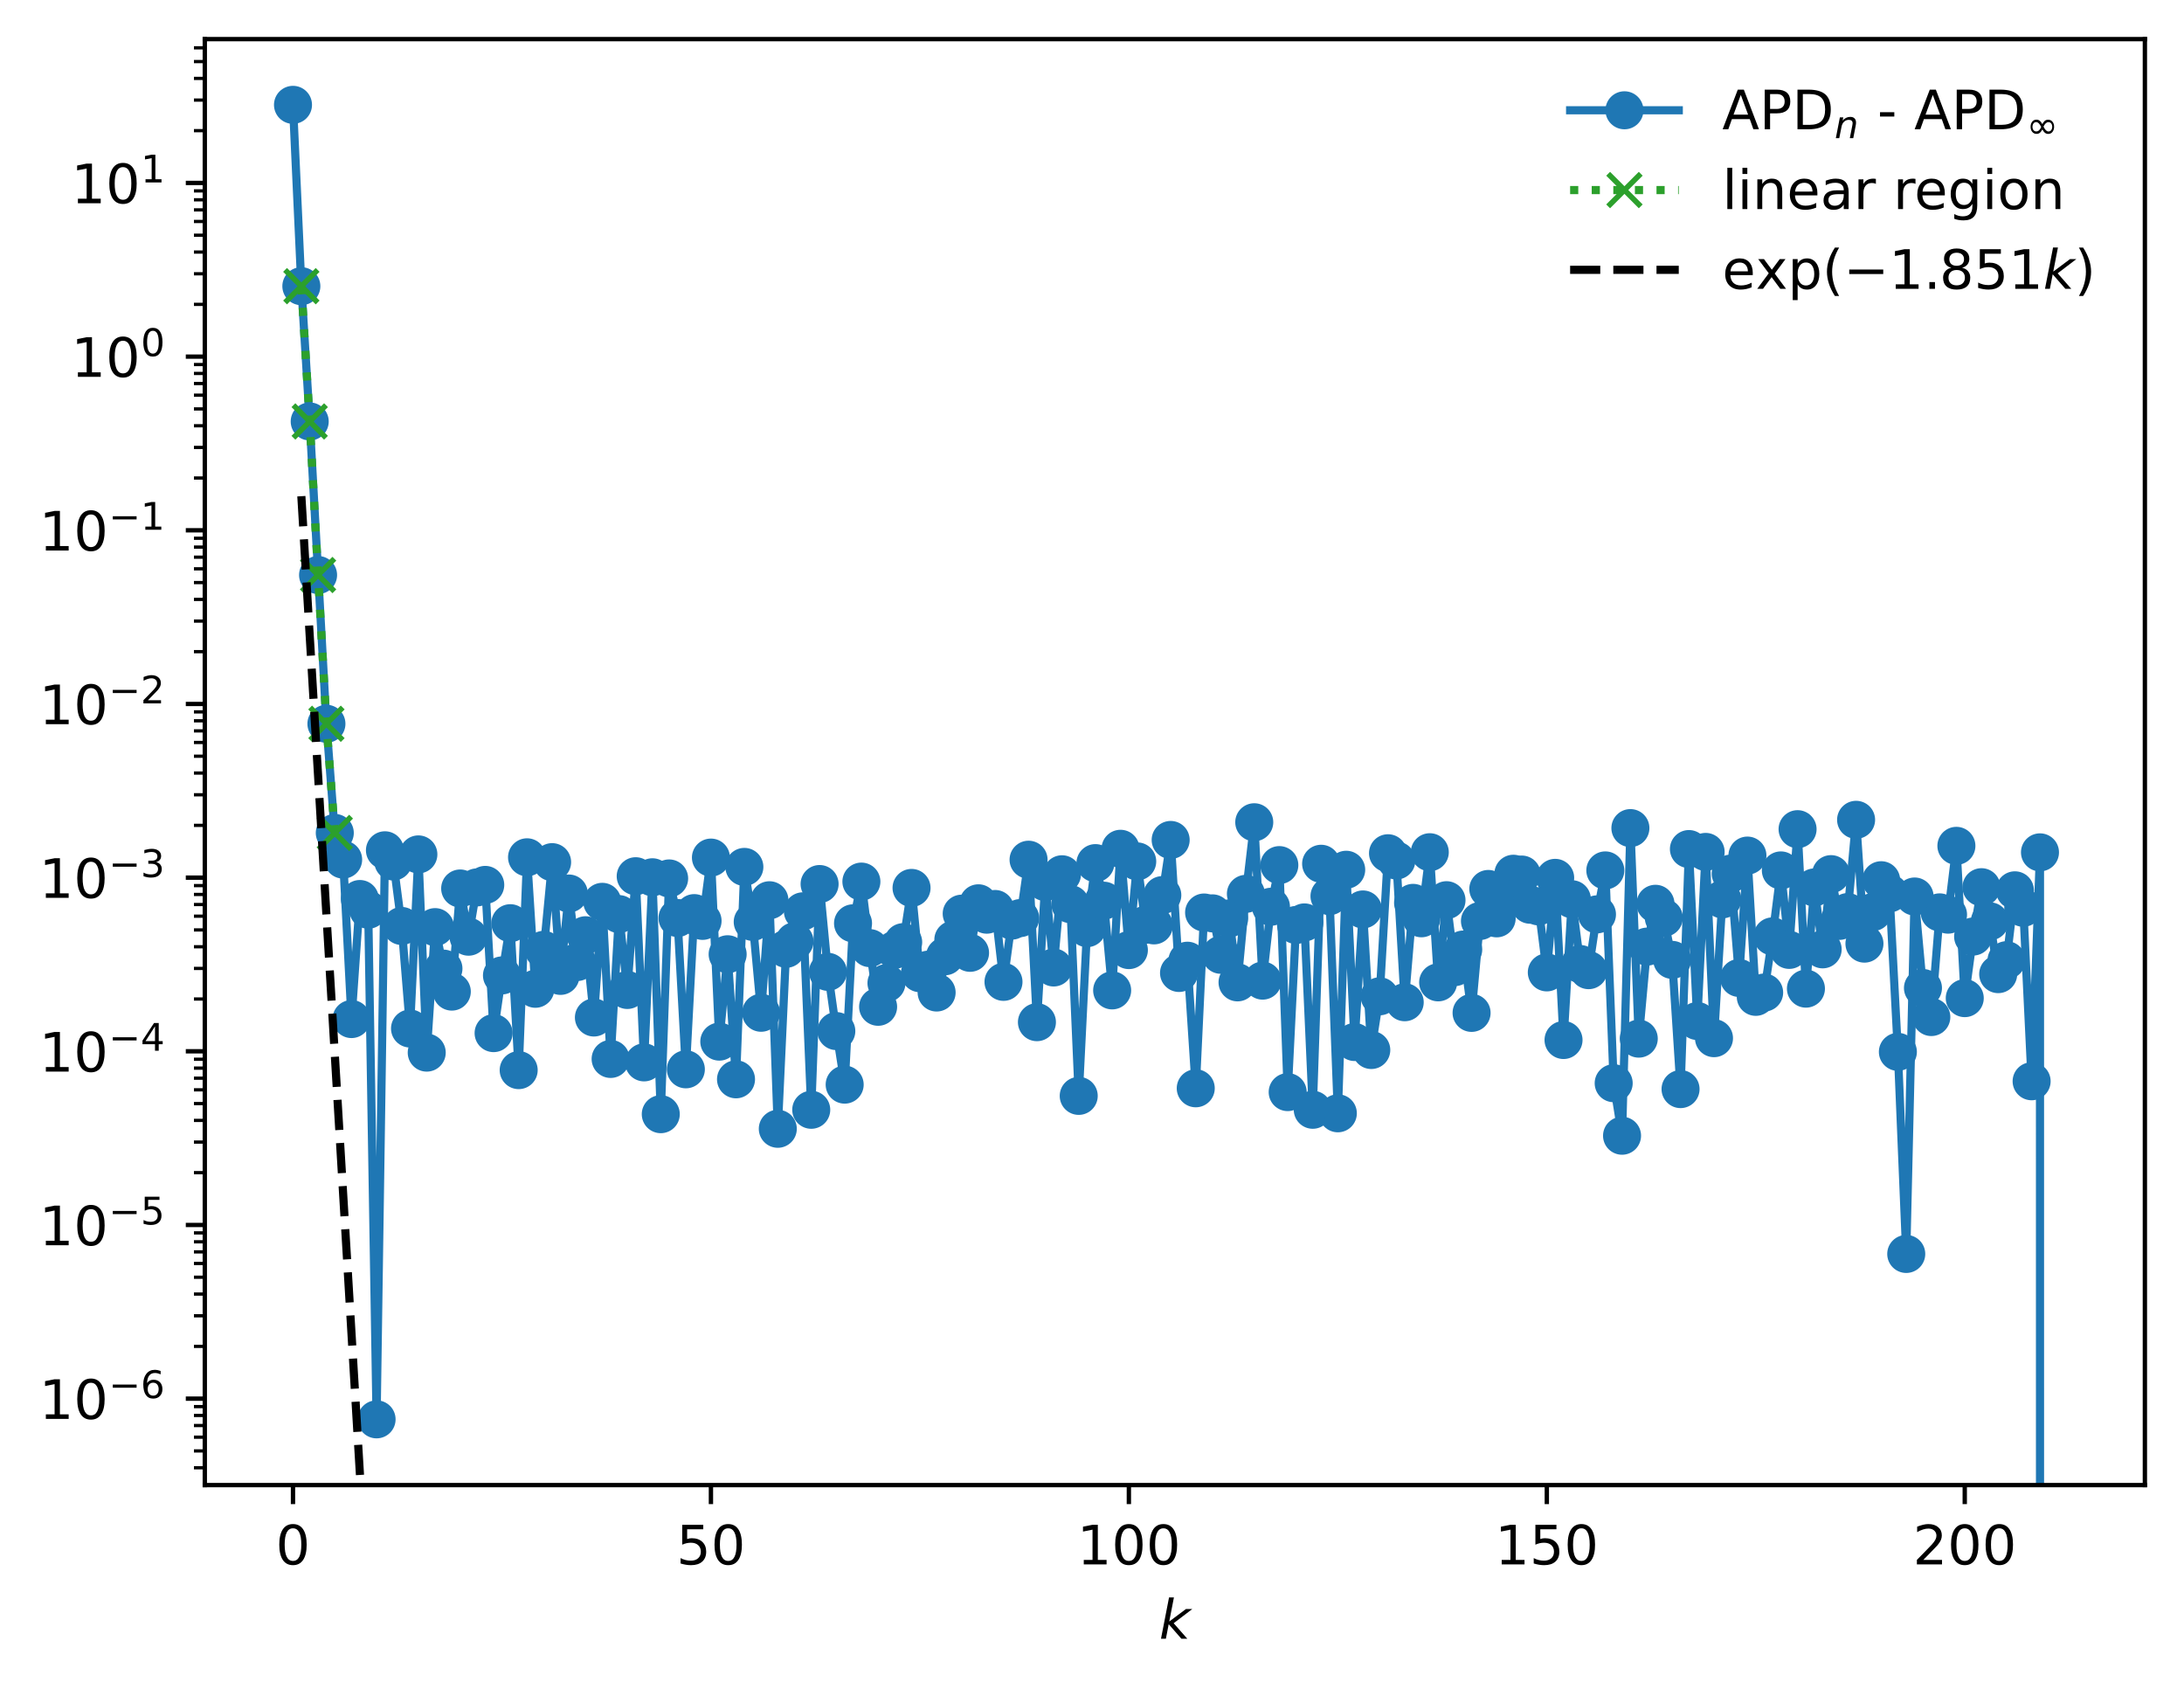 <?xml version="1.0" encoding="utf-8" standalone="no"?>
<!DOCTYPE svg PUBLIC "-//W3C//DTD SVG 1.1//EN"
  "http://www.w3.org/Graphics/SVG/1.1/DTD/svg11.dtd">
<!-- Created with matplotlib (https://matplotlib.org/) -->
<svg height="310.868pt" version="1.1" viewBox="0 0 402.02 310.868" width="402.02pt" xmlns="http://www.w3.org/2000/svg" xmlns:xlink="http://www.w3.org/1999/xlink">
 <defs>
  <style type="text/css">
*{stroke-linecap:butt;stroke-linejoin:round;}
  </style>
 </defs>
 <g id="figure_1">
  <g id="patch_1">
   <path d="M 0 310.868 
L 402.02 310.868 
L 402.02 0 
L 0 0 
z
" style="fill:#ffffff;"/>
  </g>
  <g id="axes_1">
   <g id="patch_2">
    <path d="M 37.7 273.312 
L 394.82 273.312 
L 394.82 7.2 
L 37.7 7.2 
z
" style="fill:#ffffff;"/>
   </g>
   <g id="matplotlib.axis_1">
    <g id="xtick_1">
     <g id="line2d_1">
      <defs>
       <path d="M 0 0 
L 0 3.5 
" id="m5f8eafff89" style="stroke:#000000;stroke-width:0.8;"/>
      </defs>
      <g>
       <use style="stroke:#000000;stroke-width:0.8;" x="53.933" xlink:href="#m5f8eafff89" y="273.312"/>
      </g>
     </g>
     <g id="text_1">
      <!-- 0 -->
      <defs>
       <path d="M 31.781 66.406 
Q 24.172 66.406 20.328 58.906 
Q 16.5 51.422 16.5 36.375 
Q 16.5 21.391 20.328 13.891 
Q 24.172 6.391 31.781 6.391 
Q 39.453 6.391 43.281 13.891 
Q 47.125 21.391 47.125 36.375 
Q 47.125 51.422 43.281 58.906 
Q 39.453 66.406 31.781 66.406 
z
M 31.781 74.219 
Q 44.047 74.219 50.516 64.516 
Q 56.984 54.828 56.984 36.375 
Q 56.984 17.969 50.516 8.266 
Q 44.047 -1.422 31.781 -1.422 
Q 19.531 -1.422 13.062 8.266 
Q 6.594 17.969 6.594 36.375 
Q 6.594 54.828 13.062 64.516 
Q 19.531 74.219 31.781 74.219 
z
" id="DejaVuSans-48"/>
      </defs>
      <g transform="translate(50.751 287.91)scale(0.1 -0.1)">
       <use xlink:href="#DejaVuSans-48"/>
      </g>
     </g>
    </g>
    <g id="xtick_2">
     <g id="line2d_2">
      <g>
       <use style="stroke:#000000;stroke-width:0.8;" x="130.865" xlink:href="#m5f8eafff89" y="273.312"/>
      </g>
     </g>
     <g id="text_2">
      <!-- 50 -->
      <defs>
       <path d="M 10.797 72.906 
L 49.516 72.906 
L 49.516 64.594 
L 19.828 64.594 
L 19.828 46.734 
Q 21.969 47.469 24.109 47.828 
Q 26.266 48.188 28.422 48.188 
Q 40.625 48.188 47.75 41.5 
Q 54.891 34.812 54.891 23.391 
Q 54.891 11.625 47.562 5.094 
Q 40.234 -1.422 26.906 -1.422 
Q 22.312 -1.422 17.547 -0.641 
Q 12.797 0.141 7.719 1.703 
L 7.719 11.625 
Q 12.109 9.234 16.797 8.062 
Q 21.484 6.891 26.703 6.891 
Q 35.156 6.891 40.078 11.328 
Q 45.016 15.766 45.016 23.391 
Q 45.016 31 40.078 35.438 
Q 35.156 39.891 26.703 39.891 
Q 22.75 39.891 18.812 39.016 
Q 14.891 38.141 10.797 36.281 
z
" id="DejaVuSans-53"/>
      </defs>
      <g transform="translate(124.503 287.91)scale(0.1 -0.1)">
       <use xlink:href="#DejaVuSans-53"/>
       <use x="63.623" xlink:href="#DejaVuSans-48"/>
      </g>
     </g>
    </g>
    <g id="xtick_3">
     <g id="line2d_3">
      <g>
       <use style="stroke:#000000;stroke-width:0.8;" x="207.797" xlink:href="#m5f8eafff89" y="273.312"/>
      </g>
     </g>
     <g id="text_3">
      <!-- 100 -->
      <defs>
       <path d="M 12.406 8.297 
L 28.516 8.297 
L 28.516 63.922 
L 10.984 60.406 
L 10.984 69.391 
L 28.422 72.906 
L 38.281 72.906 
L 38.281 8.297 
L 54.391 8.297 
L 54.391 0 
L 12.406 0 
z
" id="DejaVuSans-49"/>
      </defs>
      <g transform="translate(198.254 287.91)scale(0.1 -0.1)">
       <use xlink:href="#DejaVuSans-49"/>
       <use x="63.623" xlink:href="#DejaVuSans-48"/>
       <use x="127.246" xlink:href="#DejaVuSans-48"/>
      </g>
     </g>
    </g>
    <g id="xtick_4">
     <g id="line2d_4">
      <g>
       <use style="stroke:#000000;stroke-width:0.8;" x="284.73" xlink:href="#m5f8eafff89" y="273.312"/>
      </g>
     </g>
     <g id="text_4">
      <!-- 150 -->
      <g transform="translate(275.186 287.91)scale(0.1 -0.1)">
       <use xlink:href="#DejaVuSans-49"/>
       <use x="63.623" xlink:href="#DejaVuSans-53"/>
       <use x="127.246" xlink:href="#DejaVuSans-48"/>
      </g>
     </g>
    </g>
    <g id="xtick_5">
     <g id="line2d_5">
      <g>
       <use style="stroke:#000000;stroke-width:0.8;" x="361.662" xlink:href="#m5f8eafff89" y="273.312"/>
      </g>
     </g>
     <g id="text_5">
      <!-- 200 -->
      <defs>
       <path d="M 19.188 8.297 
L 53.609 8.297 
L 53.609 0 
L 7.328 0 
L 7.328 8.297 
Q 12.938 14.109 22.625 23.891 
Q 32.328 33.688 34.812 36.531 
Q 39.547 41.844 41.422 45.531 
Q 43.312 49.219 43.312 52.781 
Q 43.312 58.594 39.234 62.25 
Q 35.156 65.922 28.609 65.922 
Q 23.969 65.922 18.812 64.312 
Q 13.672 62.703 7.812 59.422 
L 7.812 69.391 
Q 13.766 71.781 18.938 73 
Q 24.125 74.219 28.422 74.219 
Q 39.75 74.219 46.484 68.547 
Q 53.219 62.891 53.219 53.422 
Q 53.219 48.922 51.531 44.891 
Q 49.859 40.875 45.406 35.406 
Q 44.188 33.984 37.641 27.219 
Q 31.109 20.453 19.188 8.297 
z
" id="DejaVuSans-50"/>
      </defs>
      <g transform="translate(352.118 287.91)scale(0.1 -0.1)">
       <use xlink:href="#DejaVuSans-50"/>
       <use x="63.623" xlink:href="#DejaVuSans-48"/>
       <use x="127.246" xlink:href="#DejaVuSans-48"/>
      </g>
     </g>
    </g>
    <g id="text_6">
     <!-- $ k $ -->
     <defs>
      <path d="M 18.312 75.984 
L 27.297 75.984 
L 18.703 31.688 
L 49.516 54.688 
L 61.188 54.688 
L 26.812 28.516 
L 51.906 0 
L 41.016 0 
L 17.672 26.703 
L 12.5 0 
L 3.516 0 
z
" id="DejaVuSans-Oblique-107"/>
     </defs>
     <g transform="translate(213.36 301.589)scale(0.1 -0.1)">
      <use transform="translate(0 0.016)" xlink:href="#DejaVuSans-Oblique-107"/>
     </g>
    </g>
   </g>
   <g id="matplotlib.axis_2">
    <g id="ytick_1">
     <g id="line2d_6">
      <defs>
       <path d="M 0 0 
L -3.5 0 
" id="ma5a3add9bd" style="stroke:#000000;stroke-width:0.8;"/>
      </defs>
      <g>
       <use style="stroke:#000000;stroke-width:0.8;" x="37.7" xlink:href="#ma5a3add9bd" y="257.403"/>
      </g>
     </g>
     <g id="text_7">
      <!-- $\mathdefault{10^{-6}}$ -->
      <defs>
       <path d="M 10.594 35.5 
L 73.188 35.5 
L 73.188 27.203 
L 10.594 27.203 
z
" id="DejaVuSans-8722"/>
       <path d="M 33.016 40.375 
Q 26.375 40.375 22.484 35.828 
Q 18.609 31.297 18.609 23.391 
Q 18.609 15.531 22.484 10.953 
Q 26.375 6.391 33.016 6.391 
Q 39.656 6.391 43.531 10.953 
Q 47.406 15.531 47.406 23.391 
Q 47.406 31.297 43.531 35.828 
Q 39.656 40.375 33.016 40.375 
z
M 52.594 71.297 
L 52.594 62.312 
Q 48.875 64.062 45.094 64.984 
Q 41.312 65.922 37.594 65.922 
Q 27.828 65.922 22.672 59.328 
Q 17.531 52.734 16.797 39.406 
Q 19.672 43.656 24.016 45.922 
Q 28.375 48.188 33.594 48.188 
Q 44.578 48.188 50.953 41.516 
Q 57.328 34.859 57.328 23.391 
Q 57.328 12.156 50.688 5.359 
Q 44.047 -1.422 33.016 -1.422 
Q 20.359 -1.422 13.672 8.266 
Q 6.984 17.969 6.984 36.375 
Q 6.984 53.656 15.188 63.938 
Q 23.391 74.219 37.203 74.219 
Q 40.922 74.219 44.703 73.484 
Q 48.484 72.75 52.594 71.297 
z
" id="DejaVuSans-54"/>
      </defs>
      <g transform="translate(7.2 261.203)scale(0.1 -0.1)">
       <use transform="translate(0 0.766)" xlink:href="#DejaVuSans-49"/>
       <use transform="translate(63.623 0.766)" xlink:href="#DejaVuSans-48"/>
       <use transform="translate(128.203 39.047)scale(0.7)" xlink:href="#DejaVuSans-8722"/>
       <use transform="translate(186.855 39.047)scale(0.7)" xlink:href="#DejaVuSans-54"/>
      </g>
     </g>
    </g>
    <g id="ytick_2">
     <g id="line2d_7">
      <g>
       <use style="stroke:#000000;stroke-width:0.8;" x="37.7" xlink:href="#ma5a3add9bd" y="225.442"/>
      </g>
     </g>
     <g id="text_8">
      <!-- $\mathdefault{10^{-5}}$ -->
      <g transform="translate(7.2 229.241)scale(0.1 -0.1)">
       <use transform="translate(0 0.684)" xlink:href="#DejaVuSans-49"/>
       <use transform="translate(63.623 0.684)" xlink:href="#DejaVuSans-48"/>
       <use transform="translate(128.203 38.966)scale(0.7)" xlink:href="#DejaVuSans-8722"/>
       <use transform="translate(186.855 38.966)scale(0.7)" xlink:href="#DejaVuSans-53"/>
      </g>
     </g>
    </g>
    <g id="ytick_3">
     <g id="line2d_8">
      <g>
       <use style="stroke:#000000;stroke-width:0.8;" x="37.7" xlink:href="#ma5a3add9bd" y="193.48"/>
      </g>
     </g>
     <g id="text_9">
      <!-- $\mathdefault{10^{-4}}$ -->
      <defs>
       <path d="M 37.797 64.312 
L 12.891 25.391 
L 37.797 25.391 
z
M 35.203 72.906 
L 47.609 72.906 
L 47.609 25.391 
L 58.016 25.391 
L 58.016 17.188 
L 47.609 17.188 
L 47.609 0 
L 37.797 0 
L 37.797 17.188 
L 4.891 17.188 
L 4.891 26.703 
z
" id="DejaVuSans-52"/>
      </defs>
      <g transform="translate(7.2 197.279)scale(0.1 -0.1)">
       <use transform="translate(0 0.684)" xlink:href="#DejaVuSans-49"/>
       <use transform="translate(63.623 0.684)" xlink:href="#DejaVuSans-48"/>
       <use transform="translate(128.203 38.966)scale(0.7)" xlink:href="#DejaVuSans-8722"/>
       <use transform="translate(186.855 38.966)scale(0.7)" xlink:href="#DejaVuSans-52"/>
      </g>
     </g>
    </g>
    <g id="ytick_4">
     <g id="line2d_9">
      <g>
       <use style="stroke:#000000;stroke-width:0.8;" x="37.7" xlink:href="#ma5a3add9bd" y="161.518"/>
      </g>
     </g>
     <g id="text_10">
      <!-- $\mathdefault{10^{-3}}$ -->
      <defs>
       <path d="M 40.578 39.312 
Q 47.656 37.797 51.625 33 
Q 55.609 28.219 55.609 21.188 
Q 55.609 10.406 48.188 4.484 
Q 40.766 -1.422 27.094 -1.422 
Q 22.516 -1.422 17.656 -0.516 
Q 12.797 0.391 7.625 2.203 
L 7.625 11.719 
Q 11.719 9.328 16.594 8.109 
Q 21.484 6.891 26.812 6.891 
Q 36.078 6.891 40.938 10.547 
Q 45.797 14.203 45.797 21.188 
Q 45.797 27.641 41.281 31.266 
Q 36.766 34.906 28.719 34.906 
L 20.219 34.906 
L 20.219 43.016 
L 29.109 43.016 
Q 36.375 43.016 40.234 45.922 
Q 44.094 48.828 44.094 54.297 
Q 44.094 59.906 40.109 62.906 
Q 36.141 65.922 28.719 65.922 
Q 24.656 65.922 20.016 65.031 
Q 15.375 64.156 9.812 62.312 
L 9.812 71.094 
Q 15.438 72.656 20.344 73.438 
Q 25.25 74.219 29.594 74.219 
Q 40.828 74.219 47.359 69.109 
Q 53.906 64.016 53.906 55.328 
Q 53.906 49.266 50.438 45.094 
Q 46.969 40.922 40.578 39.312 
z
" id="DejaVuSans-51"/>
      </defs>
      <g transform="translate(7.2 165.317)scale(0.1 -0.1)">
       <use transform="translate(0 0.766)" xlink:href="#DejaVuSans-49"/>
       <use transform="translate(63.623 0.766)" xlink:href="#DejaVuSans-48"/>
       <use transform="translate(128.203 39.047)scale(0.7)" xlink:href="#DejaVuSans-8722"/>
       <use transform="translate(186.855 39.047)scale(0.7)" xlink:href="#DejaVuSans-51"/>
      </g>
     </g>
    </g>
    <g id="ytick_5">
     <g id="line2d_10">
      <g>
       <use style="stroke:#000000;stroke-width:0.8;" x="37.7" xlink:href="#ma5a3add9bd" y="129.556"/>
      </g>
     </g>
     <g id="text_11">
      <!-- $\mathdefault{10^{-2}}$ -->
      <g transform="translate(7.2 133.355)scale(0.1 -0.1)">
       <use transform="translate(0 0.766)" xlink:href="#DejaVuSans-49"/>
       <use transform="translate(63.623 0.766)" xlink:href="#DejaVuSans-48"/>
       <use transform="translate(128.203 39.047)scale(0.7)" xlink:href="#DejaVuSans-8722"/>
       <use transform="translate(186.855 39.047)scale(0.7)" xlink:href="#DejaVuSans-50"/>
      </g>
     </g>
    </g>
    <g id="ytick_6">
     <g id="line2d_11">
      <g>
       <use style="stroke:#000000;stroke-width:0.8;" x="37.7" xlink:href="#ma5a3add9bd" y="97.594"/>
      </g>
     </g>
     <g id="text_12">
      <!-- $\mathdefault{10^{-1}}$ -->
      <g transform="translate(7.2 101.393)scale(0.1 -0.1)">
       <use transform="translate(0 0.684)" xlink:href="#DejaVuSans-49"/>
       <use transform="translate(63.623 0.684)" xlink:href="#DejaVuSans-48"/>
       <use transform="translate(128.203 38.966)scale(0.7)" xlink:href="#DejaVuSans-8722"/>
       <use transform="translate(186.855 38.966)scale(0.7)" xlink:href="#DejaVuSans-49"/>
      </g>
     </g>
    </g>
    <g id="ytick_7">
     <g id="line2d_12">
      <g>
       <use style="stroke:#000000;stroke-width:0.8;" x="37.7" xlink:href="#ma5a3add9bd" y="65.632"/>
      </g>
     </g>
     <g id="text_13">
      <!-- $\mathdefault{10^{0}}$ -->
      <g transform="translate(13.1 69.431)scale(0.1 -0.1)">
       <use transform="translate(0 0.766)" xlink:href="#DejaVuSans-49"/>
       <use transform="translate(63.623 0.766)" xlink:href="#DejaVuSans-48"/>
       <use transform="translate(128.203 39.047)scale(0.7)" xlink:href="#DejaVuSans-48"/>
      </g>
     </g>
    </g>
    <g id="ytick_8">
     <g id="line2d_13">
      <g>
       <use style="stroke:#000000;stroke-width:0.8;" x="37.7" xlink:href="#ma5a3add9bd" y="33.67"/>
      </g>
     </g>
     <g id="text_14">
      <!-- $\mathdefault{10^{1}}$ -->
      <g transform="translate(13.1 37.469)scale(0.1 -0.1)">
       <use transform="translate(0 0.684)" xlink:href="#DejaVuSans-49"/>
       <use transform="translate(63.623 0.684)" xlink:href="#DejaVuSans-48"/>
       <use transform="translate(128.203 38.966)scale(0.7)" xlink:href="#DejaVuSans-49"/>
      </g>
     </g>
    </g>
    <g id="ytick_9">
     <g id="line2d_14">
      <defs>
       <path d="M 0 0 
L -2 0 
" id="m50c2f01c5c" style="stroke:#000000;stroke-width:0.6;"/>
      </defs>
      <g>
       <use style="stroke:#000000;stroke-width:0.6;" x="37.7" xlink:href="#m50c2f01c5c" y="270.122"/>
      </g>
     </g>
    </g>
    <g id="ytick_10">
     <g id="line2d_15">
      <g>
       <use style="stroke:#000000;stroke-width:0.6;" x="37.7" xlink:href="#m50c2f01c5c" y="267.025"/>
      </g>
     </g>
    </g>
    <g id="ytick_11">
     <g id="line2d_16">
      <g>
       <use style="stroke:#000000;stroke-width:0.6;" x="37.7" xlink:href="#m50c2f01c5c" y="264.494"/>
      </g>
     </g>
    </g>
    <g id="ytick_12">
     <g id="line2d_17">
      <g>
       <use style="stroke:#000000;stroke-width:0.6;" x="37.7" xlink:href="#m50c2f01c5c" y="262.354"/>
      </g>
     </g>
    </g>
    <g id="ytick_13">
     <g id="line2d_18">
      <g>
       <use style="stroke:#000000;stroke-width:0.6;" x="37.7" xlink:href="#m50c2f01c5c" y="260.501"/>
      </g>
     </g>
    </g>
    <g id="ytick_14">
     <g id="line2d_19">
      <g>
       <use style="stroke:#000000;stroke-width:0.6;" x="37.7" xlink:href="#m50c2f01c5c" y="258.866"/>
      </g>
     </g>
    </g>
    <g id="ytick_15">
     <g id="line2d_20">
      <g>
       <use style="stroke:#000000;stroke-width:0.6;" x="37.7" xlink:href="#m50c2f01c5c" y="247.782"/>
      </g>
     </g>
    </g>
    <g id="ytick_16">
     <g id="line2d_21">
      <g>
       <use style="stroke:#000000;stroke-width:0.6;" x="37.7" xlink:href="#m50c2f01c5c" y="242.154"/>
      </g>
     </g>
    </g>
    <g id="ytick_17">
     <g id="line2d_22">
      <g>
       <use style="stroke:#000000;stroke-width:0.6;" x="37.7" xlink:href="#m50c2f01c5c" y="238.16"/>
      </g>
     </g>
    </g>
    <g id="ytick_18">
     <g id="line2d_23">
      <g>
       <use style="stroke:#000000;stroke-width:0.6;" x="37.7" xlink:href="#m50c2f01c5c" y="235.063"/>
      </g>
     </g>
    </g>
    <g id="ytick_19">
     <g id="line2d_24">
      <g>
       <use style="stroke:#000000;stroke-width:0.6;" x="37.7" xlink:href="#m50c2f01c5c" y="232.532"/>
      </g>
     </g>
    </g>
    <g id="ytick_20">
     <g id="line2d_25">
      <g>
       <use style="stroke:#000000;stroke-width:0.6;" x="37.7" xlink:href="#m50c2f01c5c" y="230.392"/>
      </g>
     </g>
    </g>
    <g id="ytick_21">
     <g id="line2d_26">
      <g>
       <use style="stroke:#000000;stroke-width:0.6;" x="37.7" xlink:href="#m50c2f01c5c" y="228.539"/>
      </g>
     </g>
    </g>
    <g id="ytick_22">
     <g id="line2d_27">
      <g>
       <use style="stroke:#000000;stroke-width:0.6;" x="37.7" xlink:href="#m50c2f01c5c" y="226.904"/>
      </g>
     </g>
    </g>
    <g id="ytick_23">
     <g id="line2d_28">
      <g>
       <use style="stroke:#000000;stroke-width:0.6;" x="37.7" xlink:href="#m50c2f01c5c" y="215.82"/>
      </g>
     </g>
    </g>
    <g id="ytick_24">
     <g id="line2d_29">
      <g>
       <use style="stroke:#000000;stroke-width:0.6;" x="37.7" xlink:href="#m50c2f01c5c" y="210.192"/>
      </g>
     </g>
    </g>
    <g id="ytick_25">
     <g id="line2d_30">
      <g>
       <use style="stroke:#000000;stroke-width:0.6;" x="37.7" xlink:href="#m50c2f01c5c" y="206.199"/>
      </g>
     </g>
    </g>
    <g id="ytick_26">
     <g id="line2d_31">
      <g>
       <use style="stroke:#000000;stroke-width:0.6;" x="37.7" xlink:href="#m50c2f01c5c" y="203.101"/>
      </g>
     </g>
    </g>
    <g id="ytick_27">
     <g id="line2d_32">
      <g>
       <use style="stroke:#000000;stroke-width:0.6;" x="37.7" xlink:href="#m50c2f01c5c" y="200.57"/>
      </g>
     </g>
    </g>
    <g id="ytick_28">
     <g id="line2d_33">
      <g>
       <use style="stroke:#000000;stroke-width:0.6;" x="37.7" xlink:href="#m50c2f01c5c" y="198.431"/>
      </g>
     </g>
    </g>
    <g id="ytick_29">
     <g id="line2d_34">
      <g>
       <use style="stroke:#000000;stroke-width:0.6;" x="37.7" xlink:href="#m50c2f01c5c" y="196.577"/>
      </g>
     </g>
    </g>
    <g id="ytick_30">
     <g id="line2d_35">
      <g>
       <use style="stroke:#000000;stroke-width:0.6;" x="37.7" xlink:href="#m50c2f01c5c" y="194.942"/>
      </g>
     </g>
    </g>
    <g id="ytick_31">
     <g id="line2d_36">
      <g>
       <use style="stroke:#000000;stroke-width:0.6;" x="37.7" xlink:href="#m50c2f01c5c" y="183.858"/>
      </g>
     </g>
    </g>
    <g id="ytick_32">
     <g id="line2d_37">
      <g>
       <use style="stroke:#000000;stroke-width:0.6;" x="37.7" xlink:href="#m50c2f01c5c" y="178.23"/>
      </g>
     </g>
    </g>
    <g id="ytick_33">
     <g id="line2d_38">
      <g>
       <use style="stroke:#000000;stroke-width:0.6;" x="37.7" xlink:href="#m50c2f01c5c" y="174.237"/>
      </g>
     </g>
    </g>
    <g id="ytick_34">
     <g id="line2d_39">
      <g>
       <use style="stroke:#000000;stroke-width:0.6;" x="37.7" xlink:href="#m50c2f01c5c" y="171.139"/>
      </g>
     </g>
    </g>
    <g id="ytick_35">
     <g id="line2d_40">
      <g>
       <use style="stroke:#000000;stroke-width:0.6;" x="37.7" xlink:href="#m50c2f01c5c" y="168.608"/>
      </g>
     </g>
    </g>
    <g id="ytick_36">
     <g id="line2d_41">
      <g>
       <use style="stroke:#000000;stroke-width:0.6;" x="37.7" xlink:href="#m50c2f01c5c" y="166.469"/>
      </g>
     </g>
    </g>
    <g id="ytick_37">
     <g id="line2d_42">
      <g>
       <use style="stroke:#000000;stroke-width:0.6;" x="37.7" xlink:href="#m50c2f01c5c" y="164.615"/>
      </g>
     </g>
    </g>
    <g id="ytick_38">
     <g id="line2d_43">
      <g>
       <use style="stroke:#000000;stroke-width:0.6;" x="37.7" xlink:href="#m50c2f01c5c" y="162.98"/>
      </g>
     </g>
    </g>
    <g id="ytick_39">
     <g id="line2d_44">
      <g>
       <use style="stroke:#000000;stroke-width:0.6;" x="37.7" xlink:href="#m50c2f01c5c" y="151.896"/>
      </g>
     </g>
    </g>
    <g id="ytick_40">
     <g id="line2d_45">
      <g>
       <use style="stroke:#000000;stroke-width:0.6;" x="37.7" xlink:href="#m50c2f01c5c" y="146.268"/>
      </g>
     </g>
    </g>
    <g id="ytick_41">
     <g id="line2d_46">
      <g>
       <use style="stroke:#000000;stroke-width:0.6;" x="37.7" xlink:href="#m50c2f01c5c" y="142.275"/>
      </g>
     </g>
    </g>
    <g id="ytick_42">
     <g id="line2d_47">
      <g>
       <use style="stroke:#000000;stroke-width:0.6;" x="37.7" xlink:href="#m50c2f01c5c" y="139.177"/>
      </g>
     </g>
    </g>
    <g id="ytick_43">
     <g id="line2d_48">
      <g>
       <use style="stroke:#000000;stroke-width:0.6;" x="37.7" xlink:href="#m50c2f01c5c" y="136.647"/>
      </g>
     </g>
    </g>
    <g id="ytick_44">
     <g id="line2d_49">
      <g>
       <use style="stroke:#000000;stroke-width:0.6;" x="37.7" xlink:href="#m50c2f01c5c" y="134.507"/>
      </g>
     </g>
    </g>
    <g id="ytick_45">
     <g id="line2d_50">
      <g>
       <use style="stroke:#000000;stroke-width:0.6;" x="37.7" xlink:href="#m50c2f01c5c" y="132.653"/>
      </g>
     </g>
    </g>
    <g id="ytick_46">
     <g id="line2d_51">
      <g>
       <use style="stroke:#000000;stroke-width:0.6;" x="37.7" xlink:href="#m50c2f01c5c" y="131.018"/>
      </g>
     </g>
    </g>
    <g id="ytick_47">
     <g id="line2d_52">
      <g>
       <use style="stroke:#000000;stroke-width:0.6;" x="37.7" xlink:href="#m50c2f01c5c" y="119.934"/>
      </g>
     </g>
    </g>
    <g id="ytick_48">
     <g id="line2d_53">
      <g>
       <use style="stroke:#000000;stroke-width:0.6;" x="37.7" xlink:href="#m50c2f01c5c" y="114.306"/>
      </g>
     </g>
    </g>
    <g id="ytick_49">
     <g id="line2d_54">
      <g>
       <use style="stroke:#000000;stroke-width:0.6;" x="37.7" xlink:href="#m50c2f01c5c" y="110.313"/>
      </g>
     </g>
    </g>
    <g id="ytick_50">
     <g id="line2d_55">
      <g>
       <use style="stroke:#000000;stroke-width:0.6;" x="37.7" xlink:href="#m50c2f01c5c" y="107.215"/>
      </g>
     </g>
    </g>
    <g id="ytick_51">
     <g id="line2d_56">
      <g>
       <use style="stroke:#000000;stroke-width:0.6;" x="37.7" xlink:href="#m50c2f01c5c" y="104.685"/>
      </g>
     </g>
    </g>
    <g id="ytick_52">
     <g id="line2d_57">
      <g>
       <use style="stroke:#000000;stroke-width:0.6;" x="37.7" xlink:href="#m50c2f01c5c" y="102.545"/>
      </g>
     </g>
    </g>
    <g id="ytick_53">
     <g id="line2d_58">
      <g>
       <use style="stroke:#000000;stroke-width:0.6;" x="37.7" xlink:href="#m50c2f01c5c" y="100.691"/>
      </g>
     </g>
    </g>
    <g id="ytick_54">
     <g id="line2d_59">
      <g>
       <use style="stroke:#000000;stroke-width:0.6;" x="37.7" xlink:href="#m50c2f01c5c" y="99.056"/>
      </g>
     </g>
    </g>
    <g id="ytick_55">
     <g id="line2d_60">
      <g>
       <use style="stroke:#000000;stroke-width:0.6;" x="37.7" xlink:href="#m50c2f01c5c" y="87.972"/>
      </g>
     </g>
    </g>
    <g id="ytick_56">
     <g id="line2d_61">
      <g>
       <use style="stroke:#000000;stroke-width:0.6;" x="37.7" xlink:href="#m50c2f01c5c" y="82.344"/>
      </g>
     </g>
    </g>
    <g id="ytick_57">
     <g id="line2d_62">
      <g>
       <use style="stroke:#000000;stroke-width:0.6;" x="37.7" xlink:href="#m50c2f01c5c" y="78.351"/>
      </g>
     </g>
    </g>
    <g id="ytick_58">
     <g id="line2d_63">
      <g>
       <use style="stroke:#000000;stroke-width:0.6;" x="37.7" xlink:href="#m50c2f01c5c" y="75.253"/>
      </g>
     </g>
    </g>
    <g id="ytick_59">
     <g id="line2d_64">
      <g>
       <use style="stroke:#000000;stroke-width:0.6;" x="37.7" xlink:href="#m50c2f01c5c" y="72.723"/>
      </g>
     </g>
    </g>
    <g id="ytick_60">
     <g id="line2d_65">
      <g>
       <use style="stroke:#000000;stroke-width:0.6;" x="37.7" xlink:href="#m50c2f01c5c" y="70.583"/>
      </g>
     </g>
    </g>
    <g id="ytick_61">
     <g id="line2d_66">
      <g>
       <use style="stroke:#000000;stroke-width:0.6;" x="37.7" xlink:href="#m50c2f01c5c" y="68.729"/>
      </g>
     </g>
    </g>
    <g id="ytick_62">
     <g id="line2d_67">
      <g>
       <use style="stroke:#000000;stroke-width:0.6;" x="37.7" xlink:href="#m50c2f01c5c" y="67.094"/>
      </g>
     </g>
    </g>
    <g id="ytick_63">
     <g id="line2d_68">
      <g>
       <use style="stroke:#000000;stroke-width:0.6;" x="37.7" xlink:href="#m50c2f01c5c" y="56.011"/>
      </g>
     </g>
    </g>
    <g id="ytick_64">
     <g id="line2d_69">
      <g>
       <use style="stroke:#000000;stroke-width:0.6;" x="37.7" xlink:href="#m50c2f01c5c" y="50.382"/>
      </g>
     </g>
    </g>
    <g id="ytick_65">
     <g id="line2d_70">
      <g>
       <use style="stroke:#000000;stroke-width:0.6;" x="37.7" xlink:href="#m50c2f01c5c" y="46.389"/>
      </g>
     </g>
    </g>
    <g id="ytick_66">
     <g id="line2d_71">
      <g>
       <use style="stroke:#000000;stroke-width:0.6;" x="37.7" xlink:href="#m50c2f01c5c" y="43.292"/>
      </g>
     </g>
    </g>
    <g id="ytick_67">
     <g id="line2d_72">
      <g>
       <use style="stroke:#000000;stroke-width:0.6;" x="37.7" xlink:href="#m50c2f01c5c" y="40.761"/>
      </g>
     </g>
    </g>
    <g id="ytick_68">
     <g id="line2d_73">
      <g>
       <use style="stroke:#000000;stroke-width:0.6;" x="37.7" xlink:href="#m50c2f01c5c" y="38.621"/>
      </g>
     </g>
    </g>
    <g id="ytick_69">
     <g id="line2d_74">
      <g>
       <use style="stroke:#000000;stroke-width:0.6;" x="37.7" xlink:href="#m50c2f01c5c" y="36.768"/>
      </g>
     </g>
    </g>
    <g id="ytick_70">
     <g id="line2d_75">
      <g>
       <use style="stroke:#000000;stroke-width:0.6;" x="37.7" xlink:href="#m50c2f01c5c" y="35.133"/>
      </g>
     </g>
    </g>
    <g id="ytick_71">
     <g id="line2d_76">
      <g>
       <use style="stroke:#000000;stroke-width:0.6;" x="37.7" xlink:href="#m50c2f01c5c" y="24.049"/>
      </g>
     </g>
    </g>
    <g id="ytick_72">
     <g id="line2d_77">
      <g>
       <use style="stroke:#000000;stroke-width:0.6;" x="37.7" xlink:href="#m50c2f01c5c" y="18.42"/>
      </g>
     </g>
    </g>
    <g id="ytick_73">
     <g id="line2d_78">
      <g>
       <use style="stroke:#000000;stroke-width:0.6;" x="37.7" xlink:href="#m50c2f01c5c" y="14.427"/>
      </g>
     </g>
    </g>
    <g id="ytick_74">
     <g id="line2d_79">
      <g>
       <use style="stroke:#000000;stroke-width:0.6;" x="37.7" xlink:href="#m50c2f01c5c" y="11.33"/>
      </g>
     </g>
    </g>
    <g id="ytick_75">
     <g id="line2d_80">
      <g>
       <use style="stroke:#000000;stroke-width:0.6;" x="37.7" xlink:href="#m50c2f01c5c" y="8.799"/>
      </g>
     </g>
    </g>
   </g>
   <g id="line2d_81">
    <path clip-path="url(#p603301e21a)" d="M 53.933 19.296 
L 55.471 52.671 
L 57.01 77.567 
L 60.087 133.204 
L 61.626 153.292 
L 63.165 158.199 
L 64.703 187.548 
L 66.242 165.454 
L 67.781 167.428 
L 69.319 261.216 
L 70.858 156.487 
L 72.396 158.546 
L 73.935 170.415 
L 75.474 189.286 
L 77.012 157.244 
L 78.551 193.723 
L 80.09 170.626 
L 81.628 178.264 
L 83.167 182.493 
L 84.706 163.516 
L 86.244 172.389 
L 87.783 163.319 
L 89.322 162.857 
L 90.86 190.134 
L 92.399 179.515 
L 93.938 169.905 
L 95.476 196.946 
L 97.015 157.777 
L 98.553 181.973 
L 100.092 174.807 
L 101.631 158.669 
L 103.169 179.601 
L 104.708 164.441 
L 106.247 177.051 
L 107.785 172.124 
L 109.324 187.259 
L 110.863 165.972 
L 112.401 194.887 
L 113.94 168.232 
L 115.479 182.194 
L 117.017 161.259 
L 118.556 195.519 
L 120.095 161.453 
L 121.633 205.053 
L 123.172 161.668 
L 124.71 168.951 
L 126.249 196.796 
L 127.788 168.049 
L 129.326 169.478 
L 130.865 157.83 
L 132.404 191.698 
L 133.942 175.621 
L 135.481 198.636 
L 137.02 159.545 
L 138.558 169.665 
L 140.097 186.388 
L 141.636 165.682 
L 143.174 207.74 
L 144.713 174.62 
L 146.252 173.245 
L 147.79 167.717 
L 149.329 204.243 
L 150.867 162.696 
L 152.406 178.86 
L 153.945 189.757 
L 155.483 199.614 
L 157.022 169.927 
L 158.561 162.249 
L 160.099 174.492 
L 161.638 185.288 
L 163.177 180.923 
L 164.715 174.799 
L 166.254 173.396 
L 167.793 163.413 
L 169.331 179.11 
L 170.87 178.457 
L 172.409 182.661 
L 173.947 175.99 
L 175.486 172.942 
L 177.024 168.15 
L 178.563 175.357 
L 180.102 166.243 
L 181.64 168.338 
L 183.179 167.289 
L 184.718 180.7 
L 186.256 169.431 
L 187.795 168.964 
L 189.334 158.221 
L 190.872 188.121 
L 192.411 162.333 
L 193.95 178.053 
L 195.488 160.9 
L 197.027 166.397 
L 198.566 201.685 
L 200.104 170.817 
L 201.643 158.847 
L 203.181 165.764 
L 204.72 182.27 
L 206.259 156.21 
L 207.797 174.854 
L 209.336 158.534 
L 210.875 170.199 
L 212.413 170.307 
L 213.952 164.737 
L 215.491 154.584 
L 217.029 179.064 
L 218.568 176.809 
L 220.107 200.287 
L 221.645 167.937 
L 223.184 168.093 
L 224.723 175.722 
L 226.261 169.025 
L 227.8 180.794 
L 229.339 164.501 
L 230.877 151.327 
L 232.416 180.473 
L 233.954 166.878 
L 235.493 159.215 
L 237.032 200.99 
L 238.57 170.233 
L 240.109 169.76 
L 241.648 204.242 
L 243.186 158.967 
L 244.725 164.925 
L 246.264 204.89 
L 247.802 160.069 
L 249.341 191.772 
L 250.88 167.376 
L 252.418 193.242 
L 253.957 183.359 
L 255.496 157.031 
L 257.034 158.365 
L 258.573 184.45 
L 260.111 166.163 
L 261.65 169 
L 263.189 156.843 
L 264.727 180.791 
L 266.266 165.673 
L 267.805 177.984 
L 269.343 174.755 
L 270.882 186.411 
L 272.421 169.501 
L 273.959 163.604 
L 275.498 169.01 
L 277.037 165.468 
L 278.575 160.804 
L 280.114 160.952 
L 281.653 166.506 
L 283.191 166.809 
L 284.73 178.957 
L 286.268 161.56 
L 287.807 191.404 
L 289.346 165.492 
L 290.884 177.421 
L 292.423 178.548 
L 293.962 168.281 
L 295.5 160.19 
L 297.039 199.353 
L 298.578 209.018 
L 300.116 152.401 
L 301.655 191.148 
L 303.194 174.211 
L 304.732 166.333 
L 306.271 168.907 
L 307.81 176.657 
L 309.348 200.437 
L 310.887 156.26 
L 312.425 187.903 
L 313.964 156.786 
L 315.503 191.065 
L 317.041 165.519 
L 318.58 160.784 
L 320.119 179.98 
L 321.657 157.46 
L 323.196 183.458 
L 324.735 182.671 
L 326.273 172.331 
L 327.812 160.191 
L 329.351 174.817 
L 330.889 152.601 
L 332.428 181.948 
L 333.967 163.326 
L 335.505 174.717 
L 337.044 160.876 
L 338.582 169.481 
L 340.121 167.855 
L 341.66 150.878 
L 343.198 173.666 
L 346.276 161.996 
L 347.814 164.415 
L 349.353 193.583 
L 350.892 230.776 
L 352.43 164.992 
L 353.969 181.833 
L 355.508 187.175 
L 357.046 167.912 
L 358.585 168.332 
L 360.124 155.669 
L 361.662 183.697 
L 363.201 172.361 
L 364.739 163.28 
L 366.278 169.559 
L 367.817 179.279 
L 369.355 176.713 
L 370.894 163.854 
L 372.433 167.068 
L 373.971 198.994 
L 375.51 156.866 
L 375.517 311.868 
L 375.517 311.868 
" style="fill:none;stroke:#1f77b4;stroke-linecap:square;stroke-width:1.5;"/>
    <defs>
     <path d="M 0 3 
C 0.796 3 1.559 2.684 2.121 2.121 
C 2.684 1.559 3 0.796 3 0 
C 3 -0.796 2.684 -1.559 2.121 -2.121 
C 1.559 -2.684 0.796 -3 0 -3 
C -0.796 -3 -1.559 -2.684 -2.121 -2.121 
C -2.684 -1.559 -3 -0.796 -3 0 
C -3 0.796 -2.684 1.559 -2.121 2.121 
C -1.559 2.684 -0.796 3 0 3 
z
" id="md8abecca65" style="stroke:#1f77b4;"/>
    </defs>
    <g clip-path="url(#p603301e21a)">
     <use style="fill:#1f77b4;stroke:#1f77b4;" x="53.933" xlink:href="#md8abecca65" y="19.296"/>
     <use style="fill:#1f77b4;stroke:#1f77b4;" x="55.471" xlink:href="#md8abecca65" y="52.671"/>
     <use style="fill:#1f77b4;stroke:#1f77b4;" x="57.01" xlink:href="#md8abecca65" y="77.567"/>
     <use style="fill:#1f77b4;stroke:#1f77b4;" x="58.549" xlink:href="#md8abecca65" y="105.826"/>
     <use style="fill:#1f77b4;stroke:#1f77b4;" x="60.087" xlink:href="#md8abecca65" y="133.204"/>
     <use style="fill:#1f77b4;stroke:#1f77b4;" x="61.626" xlink:href="#md8abecca65" y="153.292"/>
     <use style="fill:#1f77b4;stroke:#1f77b4;" x="63.165" xlink:href="#md8abecca65" y="158.199"/>
     <use style="fill:#1f77b4;stroke:#1f77b4;" x="64.703" xlink:href="#md8abecca65" y="187.548"/>
     <use style="fill:#1f77b4;stroke:#1f77b4;" x="66.242" xlink:href="#md8abecca65" y="165.454"/>
     <use style="fill:#1f77b4;stroke:#1f77b4;" x="67.781" xlink:href="#md8abecca65" y="167.428"/>
     <use style="fill:#1f77b4;stroke:#1f77b4;" x="69.319" xlink:href="#md8abecca65" y="261.216"/>
     <use style="fill:#1f77b4;stroke:#1f77b4;" x="70.858" xlink:href="#md8abecca65" y="156.487"/>
     <use style="fill:#1f77b4;stroke:#1f77b4;" x="72.396" xlink:href="#md8abecca65" y="158.546"/>
     <use style="fill:#1f77b4;stroke:#1f77b4;" x="73.935" xlink:href="#md8abecca65" y="170.415"/>
     <use style="fill:#1f77b4;stroke:#1f77b4;" x="75.474" xlink:href="#md8abecca65" y="189.286"/>
     <use style="fill:#1f77b4;stroke:#1f77b4;" x="77.012" xlink:href="#md8abecca65" y="157.244"/>
     <use style="fill:#1f77b4;stroke:#1f77b4;" x="78.551" xlink:href="#md8abecca65" y="193.723"/>
     <use style="fill:#1f77b4;stroke:#1f77b4;" x="80.09" xlink:href="#md8abecca65" y="170.626"/>
     <use style="fill:#1f77b4;stroke:#1f77b4;" x="81.628" xlink:href="#md8abecca65" y="178.264"/>
     <use style="fill:#1f77b4;stroke:#1f77b4;" x="83.167" xlink:href="#md8abecca65" y="182.493"/>
     <use style="fill:#1f77b4;stroke:#1f77b4;" x="84.706" xlink:href="#md8abecca65" y="163.516"/>
     <use style="fill:#1f77b4;stroke:#1f77b4;" x="86.244" xlink:href="#md8abecca65" y="172.389"/>
     <use style="fill:#1f77b4;stroke:#1f77b4;" x="87.783" xlink:href="#md8abecca65" y="163.319"/>
     <use style="fill:#1f77b4;stroke:#1f77b4;" x="89.322" xlink:href="#md8abecca65" y="162.857"/>
     <use style="fill:#1f77b4;stroke:#1f77b4;" x="90.86" xlink:href="#md8abecca65" y="190.134"/>
     <use style="fill:#1f77b4;stroke:#1f77b4;" x="92.399" xlink:href="#md8abecca65" y="179.515"/>
     <use style="fill:#1f77b4;stroke:#1f77b4;" x="93.938" xlink:href="#md8abecca65" y="169.905"/>
     <use style="fill:#1f77b4;stroke:#1f77b4;" x="95.476" xlink:href="#md8abecca65" y="196.946"/>
     <use style="fill:#1f77b4;stroke:#1f77b4;" x="97.015" xlink:href="#md8abecca65" y="157.777"/>
     <use style="fill:#1f77b4;stroke:#1f77b4;" x="98.553" xlink:href="#md8abecca65" y="181.973"/>
     <use style="fill:#1f77b4;stroke:#1f77b4;" x="100.092" xlink:href="#md8abecca65" y="174.807"/>
     <use style="fill:#1f77b4;stroke:#1f77b4;" x="101.631" xlink:href="#md8abecca65" y="158.669"/>
     <use style="fill:#1f77b4;stroke:#1f77b4;" x="103.169" xlink:href="#md8abecca65" y="179.601"/>
     <use style="fill:#1f77b4;stroke:#1f77b4;" x="104.708" xlink:href="#md8abecca65" y="164.441"/>
     <use style="fill:#1f77b4;stroke:#1f77b4;" x="106.247" xlink:href="#md8abecca65" y="177.051"/>
     <use style="fill:#1f77b4;stroke:#1f77b4;" x="107.785" xlink:href="#md8abecca65" y="172.124"/>
     <use style="fill:#1f77b4;stroke:#1f77b4;" x="109.324" xlink:href="#md8abecca65" y="187.259"/>
     <use style="fill:#1f77b4;stroke:#1f77b4;" x="110.863" xlink:href="#md8abecca65" y="165.972"/>
     <use style="fill:#1f77b4;stroke:#1f77b4;" x="112.401" xlink:href="#md8abecca65" y="194.887"/>
     <use style="fill:#1f77b4;stroke:#1f77b4;" x="113.94" xlink:href="#md8abecca65" y="168.232"/>
     <use style="fill:#1f77b4;stroke:#1f77b4;" x="115.479" xlink:href="#md8abecca65" y="182.194"/>
     <use style="fill:#1f77b4;stroke:#1f77b4;" x="117.017" xlink:href="#md8abecca65" y="161.259"/>
     <use style="fill:#1f77b4;stroke:#1f77b4;" x="118.556" xlink:href="#md8abecca65" y="195.519"/>
     <use style="fill:#1f77b4;stroke:#1f77b4;" x="120.095" xlink:href="#md8abecca65" y="161.453"/>
     <use style="fill:#1f77b4;stroke:#1f77b4;" x="121.633" xlink:href="#md8abecca65" y="205.053"/>
     <use style="fill:#1f77b4;stroke:#1f77b4;" x="123.172" xlink:href="#md8abecca65" y="161.668"/>
     <use style="fill:#1f77b4;stroke:#1f77b4;" x="124.71" xlink:href="#md8abecca65" y="168.951"/>
     <use style="fill:#1f77b4;stroke:#1f77b4;" x="126.249" xlink:href="#md8abecca65" y="196.796"/>
     <use style="fill:#1f77b4;stroke:#1f77b4;" x="127.788" xlink:href="#md8abecca65" y="168.049"/>
     <use style="fill:#1f77b4;stroke:#1f77b4;" x="129.326" xlink:href="#md8abecca65" y="169.478"/>
     <use style="fill:#1f77b4;stroke:#1f77b4;" x="130.865" xlink:href="#md8abecca65" y="157.83"/>
     <use style="fill:#1f77b4;stroke:#1f77b4;" x="132.404" xlink:href="#md8abecca65" y="191.698"/>
     <use style="fill:#1f77b4;stroke:#1f77b4;" x="133.942" xlink:href="#md8abecca65" y="175.621"/>
     <use style="fill:#1f77b4;stroke:#1f77b4;" x="135.481" xlink:href="#md8abecca65" y="198.636"/>
     <use style="fill:#1f77b4;stroke:#1f77b4;" x="137.02" xlink:href="#md8abecca65" y="159.545"/>
     <use style="fill:#1f77b4;stroke:#1f77b4;" x="138.558" xlink:href="#md8abecca65" y="169.665"/>
     <use style="fill:#1f77b4;stroke:#1f77b4;" x="140.097" xlink:href="#md8abecca65" y="186.388"/>
     <use style="fill:#1f77b4;stroke:#1f77b4;" x="141.636" xlink:href="#md8abecca65" y="165.682"/>
     <use style="fill:#1f77b4;stroke:#1f77b4;" x="143.174" xlink:href="#md8abecca65" y="207.74"/>
     <use style="fill:#1f77b4;stroke:#1f77b4;" x="144.713" xlink:href="#md8abecca65" y="174.62"/>
     <use style="fill:#1f77b4;stroke:#1f77b4;" x="146.252" xlink:href="#md8abecca65" y="173.245"/>
     <use style="fill:#1f77b4;stroke:#1f77b4;" x="147.79" xlink:href="#md8abecca65" y="167.717"/>
     <use style="fill:#1f77b4;stroke:#1f77b4;" x="149.329" xlink:href="#md8abecca65" y="204.243"/>
     <use style="fill:#1f77b4;stroke:#1f77b4;" x="150.867" xlink:href="#md8abecca65" y="162.696"/>
     <use style="fill:#1f77b4;stroke:#1f77b4;" x="152.406" xlink:href="#md8abecca65" y="178.86"/>
     <use style="fill:#1f77b4;stroke:#1f77b4;" x="153.945" xlink:href="#md8abecca65" y="189.757"/>
     <use style="fill:#1f77b4;stroke:#1f77b4;" x="155.483" xlink:href="#md8abecca65" y="199.614"/>
     <use style="fill:#1f77b4;stroke:#1f77b4;" x="157.022" xlink:href="#md8abecca65" y="169.927"/>
     <use style="fill:#1f77b4;stroke:#1f77b4;" x="158.561" xlink:href="#md8abecca65" y="162.249"/>
     <use style="fill:#1f77b4;stroke:#1f77b4;" x="160.099" xlink:href="#md8abecca65" y="174.492"/>
     <use style="fill:#1f77b4;stroke:#1f77b4;" x="161.638" xlink:href="#md8abecca65" y="185.288"/>
     <use style="fill:#1f77b4;stroke:#1f77b4;" x="163.177" xlink:href="#md8abecca65" y="180.923"/>
     <use style="fill:#1f77b4;stroke:#1f77b4;" x="164.715" xlink:href="#md8abecca65" y="174.799"/>
     <use style="fill:#1f77b4;stroke:#1f77b4;" x="166.254" xlink:href="#md8abecca65" y="173.396"/>
     <use style="fill:#1f77b4;stroke:#1f77b4;" x="167.793" xlink:href="#md8abecca65" y="163.413"/>
     <use style="fill:#1f77b4;stroke:#1f77b4;" x="169.331" xlink:href="#md8abecca65" y="179.11"/>
     <use style="fill:#1f77b4;stroke:#1f77b4;" x="170.87" xlink:href="#md8abecca65" y="178.457"/>
     <use style="fill:#1f77b4;stroke:#1f77b4;" x="172.409" xlink:href="#md8abecca65" y="182.661"/>
     <use style="fill:#1f77b4;stroke:#1f77b4;" x="173.947" xlink:href="#md8abecca65" y="175.99"/>
     <use style="fill:#1f77b4;stroke:#1f77b4;" x="175.486" xlink:href="#md8abecca65" y="172.942"/>
     <use style="fill:#1f77b4;stroke:#1f77b4;" x="177.024" xlink:href="#md8abecca65" y="168.15"/>
     <use style="fill:#1f77b4;stroke:#1f77b4;" x="178.563" xlink:href="#md8abecca65" y="175.357"/>
     <use style="fill:#1f77b4;stroke:#1f77b4;" x="180.102" xlink:href="#md8abecca65" y="166.243"/>
     <use style="fill:#1f77b4;stroke:#1f77b4;" x="181.64" xlink:href="#md8abecca65" y="168.338"/>
     <use style="fill:#1f77b4;stroke:#1f77b4;" x="183.179" xlink:href="#md8abecca65" y="167.289"/>
     <use style="fill:#1f77b4;stroke:#1f77b4;" x="184.718" xlink:href="#md8abecca65" y="180.7"/>
     <use style="fill:#1f77b4;stroke:#1f77b4;" x="186.256" xlink:href="#md8abecca65" y="169.431"/>
     <use style="fill:#1f77b4;stroke:#1f77b4;" x="187.795" xlink:href="#md8abecca65" y="168.964"/>
     <use style="fill:#1f77b4;stroke:#1f77b4;" x="189.334" xlink:href="#md8abecca65" y="158.221"/>
     <use style="fill:#1f77b4;stroke:#1f77b4;" x="190.872" xlink:href="#md8abecca65" y="188.121"/>
     <use style="fill:#1f77b4;stroke:#1f77b4;" x="192.411" xlink:href="#md8abecca65" y="162.333"/>
     <use style="fill:#1f77b4;stroke:#1f77b4;" x="193.95" xlink:href="#md8abecca65" y="178.053"/>
     <use style="fill:#1f77b4;stroke:#1f77b4;" x="195.488" xlink:href="#md8abecca65" y="160.9"/>
     <use style="fill:#1f77b4;stroke:#1f77b4;" x="197.027" xlink:href="#md8abecca65" y="166.397"/>
     <use style="fill:#1f77b4;stroke:#1f77b4;" x="198.566" xlink:href="#md8abecca65" y="201.685"/>
     <use style="fill:#1f77b4;stroke:#1f77b4;" x="200.104" xlink:href="#md8abecca65" y="170.817"/>
     <use style="fill:#1f77b4;stroke:#1f77b4;" x="201.643" xlink:href="#md8abecca65" y="158.847"/>
     <use style="fill:#1f77b4;stroke:#1f77b4;" x="203.181" xlink:href="#md8abecca65" y="165.764"/>
     <use style="fill:#1f77b4;stroke:#1f77b4;" x="204.72" xlink:href="#md8abecca65" y="182.27"/>
     <use style="fill:#1f77b4;stroke:#1f77b4;" x="206.259" xlink:href="#md8abecca65" y="156.21"/>
     <use style="fill:#1f77b4;stroke:#1f77b4;" x="207.797" xlink:href="#md8abecca65" y="174.854"/>
     <use style="fill:#1f77b4;stroke:#1f77b4;" x="209.336" xlink:href="#md8abecca65" y="158.534"/>
     <use style="fill:#1f77b4;stroke:#1f77b4;" x="210.875" xlink:href="#md8abecca65" y="170.199"/>
     <use style="fill:#1f77b4;stroke:#1f77b4;" x="212.413" xlink:href="#md8abecca65" y="170.307"/>
     <use style="fill:#1f77b4;stroke:#1f77b4;" x="213.952" xlink:href="#md8abecca65" y="164.737"/>
     <use style="fill:#1f77b4;stroke:#1f77b4;" x="215.491" xlink:href="#md8abecca65" y="154.584"/>
     <use style="fill:#1f77b4;stroke:#1f77b4;" x="217.029" xlink:href="#md8abecca65" y="179.064"/>
     <use style="fill:#1f77b4;stroke:#1f77b4;" x="218.568" xlink:href="#md8abecca65" y="176.809"/>
     <use style="fill:#1f77b4;stroke:#1f77b4;" x="220.107" xlink:href="#md8abecca65" y="200.287"/>
     <use style="fill:#1f77b4;stroke:#1f77b4;" x="221.645" xlink:href="#md8abecca65" y="167.937"/>
     <use style="fill:#1f77b4;stroke:#1f77b4;" x="223.184" xlink:href="#md8abecca65" y="168.093"/>
     <use style="fill:#1f77b4;stroke:#1f77b4;" x="224.723" xlink:href="#md8abecca65" y="175.722"/>
     <use style="fill:#1f77b4;stroke:#1f77b4;" x="226.261" xlink:href="#md8abecca65" y="169.025"/>
     <use style="fill:#1f77b4;stroke:#1f77b4;" x="227.8" xlink:href="#md8abecca65" y="180.794"/>
     <use style="fill:#1f77b4;stroke:#1f77b4;" x="229.339" xlink:href="#md8abecca65" y="164.501"/>
     <use style="fill:#1f77b4;stroke:#1f77b4;" x="230.877" xlink:href="#md8abecca65" y="151.327"/>
     <use style="fill:#1f77b4;stroke:#1f77b4;" x="232.416" xlink:href="#md8abecca65" y="180.473"/>
     <use style="fill:#1f77b4;stroke:#1f77b4;" x="233.954" xlink:href="#md8abecca65" y="166.878"/>
     <use style="fill:#1f77b4;stroke:#1f77b4;" x="235.493" xlink:href="#md8abecca65" y="159.215"/>
     <use style="fill:#1f77b4;stroke:#1f77b4;" x="237.032" xlink:href="#md8abecca65" y="200.99"/>
     <use style="fill:#1f77b4;stroke:#1f77b4;" x="238.57" xlink:href="#md8abecca65" y="170.233"/>
     <use style="fill:#1f77b4;stroke:#1f77b4;" x="240.109" xlink:href="#md8abecca65" y="169.76"/>
     <use style="fill:#1f77b4;stroke:#1f77b4;" x="241.648" xlink:href="#md8abecca65" y="204.242"/>
     <use style="fill:#1f77b4;stroke:#1f77b4;" x="243.186" xlink:href="#md8abecca65" y="158.967"/>
     <use style="fill:#1f77b4;stroke:#1f77b4;" x="244.725" xlink:href="#md8abecca65" y="164.925"/>
     <use style="fill:#1f77b4;stroke:#1f77b4;" x="246.264" xlink:href="#md8abecca65" y="204.89"/>
     <use style="fill:#1f77b4;stroke:#1f77b4;" x="247.802" xlink:href="#md8abecca65" y="160.069"/>
     <use style="fill:#1f77b4;stroke:#1f77b4;" x="249.341" xlink:href="#md8abecca65" y="191.772"/>
     <use style="fill:#1f77b4;stroke:#1f77b4;" x="250.88" xlink:href="#md8abecca65" y="167.376"/>
     <use style="fill:#1f77b4;stroke:#1f77b4;" x="252.418" xlink:href="#md8abecca65" y="193.242"/>
     <use style="fill:#1f77b4;stroke:#1f77b4;" x="253.957" xlink:href="#md8abecca65" y="183.359"/>
     <use style="fill:#1f77b4;stroke:#1f77b4;" x="255.496" xlink:href="#md8abecca65" y="157.031"/>
     <use style="fill:#1f77b4;stroke:#1f77b4;" x="257.034" xlink:href="#md8abecca65" y="158.365"/>
     <use style="fill:#1f77b4;stroke:#1f77b4;" x="258.573" xlink:href="#md8abecca65" y="184.45"/>
     <use style="fill:#1f77b4;stroke:#1f77b4;" x="260.111" xlink:href="#md8abecca65" y="166.163"/>
     <use style="fill:#1f77b4;stroke:#1f77b4;" x="261.65" xlink:href="#md8abecca65" y="169"/>
     <use style="fill:#1f77b4;stroke:#1f77b4;" x="263.189" xlink:href="#md8abecca65" y="156.843"/>
     <use style="fill:#1f77b4;stroke:#1f77b4;" x="264.727" xlink:href="#md8abecca65" y="180.791"/>
     <use style="fill:#1f77b4;stroke:#1f77b4;" x="266.266" xlink:href="#md8abecca65" y="165.673"/>
     <use style="fill:#1f77b4;stroke:#1f77b4;" x="267.805" xlink:href="#md8abecca65" y="177.984"/>
     <use style="fill:#1f77b4;stroke:#1f77b4;" x="269.343" xlink:href="#md8abecca65" y="174.755"/>
     <use style="fill:#1f77b4;stroke:#1f77b4;" x="270.882" xlink:href="#md8abecca65" y="186.411"/>
     <use style="fill:#1f77b4;stroke:#1f77b4;" x="272.421" xlink:href="#md8abecca65" y="169.501"/>
     <use style="fill:#1f77b4;stroke:#1f77b4;" x="273.959" xlink:href="#md8abecca65" y="163.604"/>
     <use style="fill:#1f77b4;stroke:#1f77b4;" x="275.498" xlink:href="#md8abecca65" y="169.01"/>
     <use style="fill:#1f77b4;stroke:#1f77b4;" x="277.037" xlink:href="#md8abecca65" y="165.468"/>
     <use style="fill:#1f77b4;stroke:#1f77b4;" x="278.575" xlink:href="#md8abecca65" y="160.804"/>
     <use style="fill:#1f77b4;stroke:#1f77b4;" x="280.114" xlink:href="#md8abecca65" y="160.952"/>
     <use style="fill:#1f77b4;stroke:#1f77b4;" x="281.653" xlink:href="#md8abecca65" y="166.506"/>
     <use style="fill:#1f77b4;stroke:#1f77b4;" x="283.191" xlink:href="#md8abecca65" y="166.809"/>
     <use style="fill:#1f77b4;stroke:#1f77b4;" x="284.73" xlink:href="#md8abecca65" y="178.957"/>
     <use style="fill:#1f77b4;stroke:#1f77b4;" x="286.268" xlink:href="#md8abecca65" y="161.56"/>
     <use style="fill:#1f77b4;stroke:#1f77b4;" x="287.807" xlink:href="#md8abecca65" y="191.404"/>
     <use style="fill:#1f77b4;stroke:#1f77b4;" x="289.346" xlink:href="#md8abecca65" y="165.492"/>
     <use style="fill:#1f77b4;stroke:#1f77b4;" x="290.884" xlink:href="#md8abecca65" y="177.421"/>
     <use style="fill:#1f77b4;stroke:#1f77b4;" x="292.423" xlink:href="#md8abecca65" y="178.548"/>
     <use style="fill:#1f77b4;stroke:#1f77b4;" x="293.962" xlink:href="#md8abecca65" y="168.281"/>
     <use style="fill:#1f77b4;stroke:#1f77b4;" x="295.5" xlink:href="#md8abecca65" y="160.19"/>
     <use style="fill:#1f77b4;stroke:#1f77b4;" x="297.039" xlink:href="#md8abecca65" y="199.353"/>
     <use style="fill:#1f77b4;stroke:#1f77b4;" x="298.578" xlink:href="#md8abecca65" y="209.018"/>
     <use style="fill:#1f77b4;stroke:#1f77b4;" x="300.116" xlink:href="#md8abecca65" y="152.401"/>
     <use style="fill:#1f77b4;stroke:#1f77b4;" x="301.655" xlink:href="#md8abecca65" y="191.148"/>
     <use style="fill:#1f77b4;stroke:#1f77b4;" x="303.194" xlink:href="#md8abecca65" y="174.211"/>
     <use style="fill:#1f77b4;stroke:#1f77b4;" x="304.732" xlink:href="#md8abecca65" y="166.333"/>
     <use style="fill:#1f77b4;stroke:#1f77b4;" x="306.271" xlink:href="#md8abecca65" y="168.907"/>
     <use style="fill:#1f77b4;stroke:#1f77b4;" x="307.81" xlink:href="#md8abecca65" y="176.657"/>
     <use style="fill:#1f77b4;stroke:#1f77b4;" x="309.348" xlink:href="#md8abecca65" y="200.437"/>
     <use style="fill:#1f77b4;stroke:#1f77b4;" x="310.887" xlink:href="#md8abecca65" y="156.26"/>
     <use style="fill:#1f77b4;stroke:#1f77b4;" x="312.425" xlink:href="#md8abecca65" y="187.903"/>
     <use style="fill:#1f77b4;stroke:#1f77b4;" x="313.964" xlink:href="#md8abecca65" y="156.786"/>
     <use style="fill:#1f77b4;stroke:#1f77b4;" x="315.503" xlink:href="#md8abecca65" y="191.065"/>
     <use style="fill:#1f77b4;stroke:#1f77b4;" x="317.041" xlink:href="#md8abecca65" y="165.519"/>
     <use style="fill:#1f77b4;stroke:#1f77b4;" x="318.58" xlink:href="#md8abecca65" y="160.784"/>
     <use style="fill:#1f77b4;stroke:#1f77b4;" x="320.119" xlink:href="#md8abecca65" y="179.98"/>
     <use style="fill:#1f77b4;stroke:#1f77b4;" x="321.657" xlink:href="#md8abecca65" y="157.46"/>
     <use style="fill:#1f77b4;stroke:#1f77b4;" x="323.196" xlink:href="#md8abecca65" y="183.458"/>
     <use style="fill:#1f77b4;stroke:#1f77b4;" x="324.735" xlink:href="#md8abecca65" y="182.671"/>
     <use style="fill:#1f77b4;stroke:#1f77b4;" x="326.273" xlink:href="#md8abecca65" y="172.331"/>
     <use style="fill:#1f77b4;stroke:#1f77b4;" x="327.812" xlink:href="#md8abecca65" y="160.191"/>
     <use style="fill:#1f77b4;stroke:#1f77b4;" x="329.351" xlink:href="#md8abecca65" y="174.817"/>
     <use style="fill:#1f77b4;stroke:#1f77b4;" x="330.889" xlink:href="#md8abecca65" y="152.601"/>
     <use style="fill:#1f77b4;stroke:#1f77b4;" x="332.428" xlink:href="#md8abecca65" y="181.948"/>
     <use style="fill:#1f77b4;stroke:#1f77b4;" x="333.967" xlink:href="#md8abecca65" y="163.326"/>
     <use style="fill:#1f77b4;stroke:#1f77b4;" x="335.505" xlink:href="#md8abecca65" y="174.717"/>
     <use style="fill:#1f77b4;stroke:#1f77b4;" x="337.044" xlink:href="#md8abecca65" y="160.876"/>
     <use style="fill:#1f77b4;stroke:#1f77b4;" x="338.582" xlink:href="#md8abecca65" y="169.481"/>
     <use style="fill:#1f77b4;stroke:#1f77b4;" x="340.121" xlink:href="#md8abecca65" y="167.855"/>
     <use style="fill:#1f77b4;stroke:#1f77b4;" x="341.66" xlink:href="#md8abecca65" y="150.878"/>
     <use style="fill:#1f77b4;stroke:#1f77b4;" x="343.198" xlink:href="#md8abecca65" y="173.666"/>
     <use style="fill:#1f77b4;stroke:#1f77b4;" x="344.737" xlink:href="#md8abecca65" y="167.859"/>
     <use style="fill:#1f77b4;stroke:#1f77b4;" x="346.276" xlink:href="#md8abecca65" y="161.996"/>
     <use style="fill:#1f77b4;stroke:#1f77b4;" x="347.814" xlink:href="#md8abecca65" y="164.415"/>
     <use style="fill:#1f77b4;stroke:#1f77b4;" x="349.353" xlink:href="#md8abecca65" y="193.583"/>
     <use style="fill:#1f77b4;stroke:#1f77b4;" x="350.892" xlink:href="#md8abecca65" y="230.776"/>
     <use style="fill:#1f77b4;stroke:#1f77b4;" x="352.43" xlink:href="#md8abecca65" y="164.992"/>
     <use style="fill:#1f77b4;stroke:#1f77b4;" x="353.969" xlink:href="#md8abecca65" y="181.833"/>
     <use style="fill:#1f77b4;stroke:#1f77b4;" x="355.508" xlink:href="#md8abecca65" y="187.175"/>
     <use style="fill:#1f77b4;stroke:#1f77b4;" x="357.046" xlink:href="#md8abecca65" y="167.912"/>
     <use style="fill:#1f77b4;stroke:#1f77b4;" x="358.585" xlink:href="#md8abecca65" y="168.332"/>
     <use style="fill:#1f77b4;stroke:#1f77b4;" x="360.124" xlink:href="#md8abecca65" y="155.669"/>
     <use style="fill:#1f77b4;stroke:#1f77b4;" x="361.662" xlink:href="#md8abecca65" y="183.697"/>
     <use style="fill:#1f77b4;stroke:#1f77b4;" x="363.201" xlink:href="#md8abecca65" y="172.361"/>
     <use style="fill:#1f77b4;stroke:#1f77b4;" x="364.739" xlink:href="#md8abecca65" y="163.28"/>
     <use style="fill:#1f77b4;stroke:#1f77b4;" x="366.278" xlink:href="#md8abecca65" y="169.559"/>
     <use style="fill:#1f77b4;stroke:#1f77b4;" x="367.817" xlink:href="#md8abecca65" y="179.279"/>
     <use style="fill:#1f77b4;stroke:#1f77b4;" x="369.355" xlink:href="#md8abecca65" y="176.713"/>
     <use style="fill:#1f77b4;stroke:#1f77b4;" x="370.894" xlink:href="#md8abecca65" y="163.854"/>
     <use style="fill:#1f77b4;stroke:#1f77b4;" x="372.433" xlink:href="#md8abecca65" y="167.068"/>
     <use style="fill:#1f77b4;stroke:#1f77b4;" x="373.971" xlink:href="#md8abecca65" y="198.994"/>
     <use style="fill:#1f77b4;stroke:#1f77b4;" x="375.51" xlink:href="#md8abecca65" y="156.866"/>
     <use style="fill:#1f77b4;stroke:#1f77b4;" x="376.583" xlink:href="#md8abecca65" y="22383.514"/>
    </g>
   </g>
   <g id="line2d_82">
    <path clip-path="url(#p603301e21a)" d="M 55.471 52.671 
L 57.01 77.567 
L 58.549 105.826 
L 60.087 133.204 
L 61.626 153.292 
" style="fill:none;stroke:#2ca02c;stroke-dasharray:1.5,2.475;stroke-dashoffset:0;stroke-width:1.5;"/>
    <defs>
     <path d="M -3 3 
L 3 -3 
M -3 -3 
L 3 3 
" id="m80810d09cf" style="stroke:#2ca02c;"/>
    </defs>
    <g clip-path="url(#p603301e21a)">
     <use style="fill:#2ca02c;stroke:#2ca02c;" x="55.471" xlink:href="#m80810d09cf" y="52.671"/>
     <use style="fill:#2ca02c;stroke:#2ca02c;" x="57.01" xlink:href="#m80810d09cf" y="77.567"/>
     <use style="fill:#2ca02c;stroke:#2ca02c;" x="58.549" xlink:href="#m80810d09cf" y="105.826"/>
     <use style="fill:#2ca02c;stroke:#2ca02c;" x="60.087" xlink:href="#m80810d09cf" y="133.204"/>
     <use style="fill:#2ca02c;stroke:#2ca02c;" x="61.626" xlink:href="#m80810d09cf" y="153.292"/>
    </g>
   </g>
   <g id="line2d_83">
    <path clip-path="url(#p603301e21a)" d="M 55.471 91.32 
L 68.682 311.868 
L 68.682 311.868 
" style="fill:none;stroke:#000000;stroke-dasharray:5.55,2.4;stroke-dashoffset:0;stroke-width:1.5;"/>
   </g>
   <g id="patch_3">
    <path d="M 37.7 273.312 
L 37.7 7.2 
" style="fill:none;stroke:#000000;stroke-linecap:square;stroke-linejoin:miter;stroke-width:0.8;"/>
   </g>
   <g id="patch_4">
    <path d="M 394.82 273.312 
L 394.82 7.2 
" style="fill:none;stroke:#000000;stroke-linecap:square;stroke-linejoin:miter;stroke-width:0.8;"/>
   </g>
   <g id="patch_5">
    <path d="M 37.7 273.312 
L 394.82 273.312 
" style="fill:none;stroke:#000000;stroke-linecap:square;stroke-linejoin:miter;stroke-width:0.8;"/>
   </g>
   <g id="patch_6">
    <path d="M 37.7 7.2 
L 394.82 7.2 
" style="fill:none;stroke:#000000;stroke-linecap:square;stroke-linejoin:miter;stroke-width:0.8;"/>
   </g>
   <g id="legend_1">
    <g id="patch_7">
     <path d="M 287.02 59.256 
L 387.82 59.256 
Q 389.82 59.256 389.82 57.256 
L 389.82 14.2 
Q 389.82 12.2 387.82 12.2 
L 287.02 12.2 
Q 285.02 12.2 285.02 14.2 
L 285.02 57.256 
Q 285.02 59.256 287.02 59.256 
z
" style="fill:#ffffff;opacity:0.8;"/>
    </g>
    <g id="line2d_84">
     <path d="M 289.02 20.298 
L 309.02 20.298 
" style="fill:none;stroke:#1f77b4;stroke-linecap:square;stroke-width:1.5;"/>
    </g>
    <g id="line2d_85">
     <g>
      <use style="fill:#1f77b4;stroke:#1f77b4;" x="299.02" xlink:href="#md8abecca65" y="20.298"/>
     </g>
    </g>
    <g id="text_15">
     <!-- APD$_n$ - APD$_\infty$ -->
     <defs>
      <path d="M 34.188 63.188 
L 20.797 26.906 
L 47.609 26.906 
z
M 28.609 72.906 
L 39.797 72.906 
L 67.578 0 
L 57.328 0 
L 50.688 18.703 
L 17.828 18.703 
L 11.188 0 
L 0.781 0 
z
" id="DejaVuSans-65"/>
      <path d="M 19.672 64.797 
L 19.672 37.406 
L 32.078 37.406 
Q 38.969 37.406 42.719 40.969 
Q 46.484 44.531 46.484 51.125 
Q 46.484 57.672 42.719 61.234 
Q 38.969 64.797 32.078 64.797 
z
M 9.812 72.906 
L 32.078 72.906 
Q 44.344 72.906 50.609 67.359 
Q 56.891 61.812 56.891 51.125 
Q 56.891 40.328 50.609 34.812 
Q 44.344 29.297 32.078 29.297 
L 19.672 29.297 
L 19.672 0 
L 9.812 0 
z
" id="DejaVuSans-80"/>
      <path d="M 19.672 64.797 
L 19.672 8.109 
L 31.594 8.109 
Q 46.688 8.109 53.688 14.938 
Q 60.688 21.781 60.688 36.531 
Q 60.688 51.172 53.688 57.984 
Q 46.688 64.797 31.594 64.797 
z
M 9.812 72.906 
L 30.078 72.906 
Q 51.266 72.906 61.172 64.094 
Q 71.094 55.281 71.094 36.531 
Q 71.094 17.672 61.125 8.828 
Q 51.172 0 30.078 0 
L 9.812 0 
z
" id="DejaVuSans-68"/>
      <path d="M 55.719 33.016 
L 49.312 0 
L 40.281 0 
L 46.688 32.672 
Q 47.125 34.969 47.359 36.719 
Q 47.609 38.484 47.609 39.5 
Q 47.609 43.609 45.016 45.891 
Q 42.438 48.188 37.797 48.188 
Q 30.562 48.188 25.344 43.375 
Q 20.125 38.578 18.5 30.328 
L 12.5 0 
L 3.516 0 
L 14.109 54.688 
L 23.094 54.688 
L 21.297 46.094 
Q 25.047 50.828 30.312 53.406 
Q 35.594 56 41.406 56 
Q 48.641 56 52.609 52.094 
Q 56.594 48.188 56.594 41.109 
Q 56.594 39.359 56.375 37.359 
Q 56.156 35.359 55.719 33.016 
z
" id="DejaVuSans-Oblique-110"/>
      <path id="DejaVuSans-32"/>
      <path d="M 4.891 31.391 
L 31.203 31.391 
L 31.203 23.391 
L 4.891 23.391 
z
" id="DejaVuSans-45"/>
      <path d="M 45.562 17.047 
Q 44.047 18.797 41.656 22.906 
Q 38.375 17.047 35.5 14.453 
Q 31.891 11.328 26.266 11.328 
Q 19.672 11.328 15.328 16.266 
Q 10.75 21.438 10.75 29.984 
Q 10.75 38.188 15.328 43.75 
Q 19.438 48.688 26.375 48.688 
Q 29.938 48.688 32.562 47.219 
Q 35.641 45.609 37.75 42.828 
Q 39.703 40.328 41.656 36.969 
Q 44.922 42.828 47.797 45.406 
Q 51.422 48.531 57.031 48.531 
Q 63.625 48.531 67.969 43.609 
Q 72.562 38.422 72.562 29.891 
Q 72.562 21.688 67.969 16.109 
Q 63.875 11.188 56.938 11.188 
Q 53.375 11.188 50.734 12.641 
Q 48.094 13.969 45.562 17.047 
z
M 25.734 17.719 
Q 33.797 17.719 38.625 29.438 
Q 32.422 42.234 25.734 42.234 
Q 20.844 42.234 18.359 38.719 
Q 15.672 34.969 15.672 29.984 
Q 15.672 24.516 18.359 21.141 
Q 21.094 17.719 25.734 17.719 
z
M 57.562 42.141 
Q 50.297 42.141 44.672 30.422 
Q 50.828 17.625 57.562 17.625 
Q 62.453 17.625 64.938 21.141 
Q 67.625 24.906 67.625 29.891 
Q 67.625 35.359 64.938 38.719 
Q 62.203 42.141 57.562 42.141 
z
" id="DejaVuSans-8734"/>
     </defs>
     <g transform="translate(317.02 23.798)scale(0.1 -0.1)">
      <use transform="translate(0 0.094)" xlink:href="#DejaVuSans-65"/>
      <use transform="translate(68.408 0.094)" xlink:href="#DejaVuSans-80"/>
      <use transform="translate(128.711 0.094)" xlink:href="#DejaVuSans-68"/>
      <use transform="translate(206.67 -16.312)scale(0.7)" xlink:href="#DejaVuSans-Oblique-110"/>
      <use transform="translate(253.77 0.094)" xlink:href="#DejaVuSans-32"/>
      <use transform="translate(285.557 0.094)" xlink:href="#DejaVuSans-45"/>
      <use transform="translate(321.641 0.094)" xlink:href="#DejaVuSans-32"/>
      <use transform="translate(353.428 0.094)" xlink:href="#DejaVuSans-65"/>
      <use transform="translate(421.836 0.094)" xlink:href="#DejaVuSans-80"/>
      <use transform="translate(482.139 0.094)" xlink:href="#DejaVuSans-68"/>
      <use transform="translate(560.098 -16.312)scale(0.7)" xlink:href="#DejaVuSans-8734"/>
     </g>
    </g>
    <g id="line2d_86">
     <path d="M 289.02 34.977 
L 309.02 34.977 
" style="fill:none;stroke:#2ca02c;stroke-dasharray:1.5,2.475;stroke-dashoffset:0;stroke-width:1.5;"/>
    </g>
    <g id="line2d_87">
     <g>
      <use style="fill:#2ca02c;stroke:#2ca02c;" x="299.02" xlink:href="#m80810d09cf" y="34.977"/>
     </g>
    </g>
    <g id="text_16">
     <!-- linear region -->
     <defs>
      <path d="M 9.422 75.984 
L 18.406 75.984 
L 18.406 0 
L 9.422 0 
z
" id="DejaVuSans-108"/>
      <path d="M 9.422 54.688 
L 18.406 54.688 
L 18.406 0 
L 9.422 0 
z
M 9.422 75.984 
L 18.406 75.984 
L 18.406 64.594 
L 9.422 64.594 
z
" id="DejaVuSans-105"/>
      <path d="M 54.891 33.016 
L 54.891 0 
L 45.906 0 
L 45.906 32.719 
Q 45.906 40.484 42.875 44.328 
Q 39.844 48.188 33.797 48.188 
Q 26.516 48.188 22.312 43.547 
Q 18.109 38.922 18.109 30.906 
L 18.109 0 
L 9.078 0 
L 9.078 54.688 
L 18.109 54.688 
L 18.109 46.188 
Q 21.344 51.125 25.703 53.562 
Q 30.078 56 35.797 56 
Q 45.219 56 50.047 50.172 
Q 54.891 44.344 54.891 33.016 
z
" id="DejaVuSans-110"/>
      <path d="M 56.203 29.594 
L 56.203 25.203 
L 14.891 25.203 
Q 15.484 15.922 20.484 11.062 
Q 25.484 6.203 34.422 6.203 
Q 39.594 6.203 44.453 7.469 
Q 49.312 8.734 54.109 11.281 
L 54.109 2.781 
Q 49.266 0.734 44.188 -0.344 
Q 39.109 -1.422 33.891 -1.422 
Q 20.797 -1.422 13.156 6.188 
Q 5.516 13.812 5.516 26.812 
Q 5.516 40.234 12.766 48.109 
Q 20.016 56 32.328 56 
Q 43.359 56 49.781 48.891 
Q 56.203 41.797 56.203 29.594 
z
M 47.219 32.234 
Q 47.125 39.594 43.094 43.984 
Q 39.062 48.391 32.422 48.391 
Q 24.906 48.391 20.391 44.141 
Q 15.875 39.891 15.188 32.172 
z
" id="DejaVuSans-101"/>
      <path d="M 34.281 27.484 
Q 23.391 27.484 19.188 25 
Q 14.984 22.516 14.984 16.5 
Q 14.984 11.719 18.141 8.906 
Q 21.297 6.109 26.703 6.109 
Q 34.188 6.109 38.703 11.406 
Q 43.219 16.703 43.219 25.484 
L 43.219 27.484 
z
M 52.203 31.203 
L 52.203 0 
L 43.219 0 
L 43.219 8.297 
Q 40.141 3.328 35.547 0.953 
Q 30.953 -1.422 24.312 -1.422 
Q 15.922 -1.422 10.953 3.297 
Q 6 8.016 6 15.922 
Q 6 25.141 12.172 29.828 
Q 18.359 34.516 30.609 34.516 
L 43.219 34.516 
L 43.219 35.406 
Q 43.219 41.609 39.141 45 
Q 35.062 48.391 27.688 48.391 
Q 23 48.391 18.547 47.266 
Q 14.109 46.141 10.016 43.891 
L 10.016 52.203 
Q 14.938 54.109 19.578 55.047 
Q 24.219 56 28.609 56 
Q 40.484 56 46.344 49.844 
Q 52.203 43.703 52.203 31.203 
z
" id="DejaVuSans-97"/>
      <path d="M 41.109 46.297 
Q 39.594 47.172 37.812 47.578 
Q 36.031 48 33.891 48 
Q 26.266 48 22.188 43.047 
Q 18.109 38.094 18.109 28.812 
L 18.109 0 
L 9.078 0 
L 9.078 54.688 
L 18.109 54.688 
L 18.109 46.188 
Q 20.953 51.172 25.484 53.578 
Q 30.031 56 36.531 56 
Q 37.453 56 38.578 55.875 
Q 39.703 55.766 41.062 55.516 
z
" id="DejaVuSans-114"/>
      <path d="M 45.406 27.984 
Q 45.406 37.75 41.375 43.109 
Q 37.359 48.484 30.078 48.484 
Q 22.859 48.484 18.828 43.109 
Q 14.797 37.75 14.797 27.984 
Q 14.797 18.266 18.828 12.891 
Q 22.859 7.516 30.078 7.516 
Q 37.359 7.516 41.375 12.891 
Q 45.406 18.266 45.406 27.984 
z
M 54.391 6.781 
Q 54.391 -7.172 48.188 -13.984 
Q 42 -20.797 29.203 -20.797 
Q 24.469 -20.797 20.266 -20.094 
Q 16.062 -19.391 12.109 -17.922 
L 12.109 -9.188 
Q 16.062 -11.328 19.922 -12.344 
Q 23.781 -13.375 27.781 -13.375 
Q 36.625 -13.375 41.016 -8.766 
Q 45.406 -4.156 45.406 5.172 
L 45.406 9.625 
Q 42.625 4.781 38.281 2.391 
Q 33.938 0 27.875 0 
Q 17.828 0 11.672 7.656 
Q 5.516 15.328 5.516 27.984 
Q 5.516 40.672 11.672 48.328 
Q 17.828 56 27.875 56 
Q 33.938 56 38.281 53.609 
Q 42.625 51.219 45.406 46.391 
L 45.406 54.688 
L 54.391 54.688 
z
" id="DejaVuSans-103"/>
      <path d="M 30.609 48.391 
Q 23.391 48.391 19.188 42.75 
Q 14.984 37.109 14.984 27.297 
Q 14.984 17.484 19.156 11.844 
Q 23.344 6.203 30.609 6.203 
Q 37.797 6.203 41.984 11.859 
Q 46.188 17.531 46.188 27.297 
Q 46.188 37.016 41.984 42.703 
Q 37.797 48.391 30.609 48.391 
z
M 30.609 56 
Q 42.328 56 49.016 48.375 
Q 55.719 40.766 55.719 27.297 
Q 55.719 13.875 49.016 6.219 
Q 42.328 -1.422 30.609 -1.422 
Q 18.844 -1.422 12.172 6.219 
Q 5.516 13.875 5.516 27.297 
Q 5.516 40.766 12.172 48.375 
Q 18.844 56 30.609 56 
z
" id="DejaVuSans-111"/>
     </defs>
     <g transform="translate(317.02 38.477)scale(0.1 -0.1)">
      <use xlink:href="#DejaVuSans-108"/>
      <use x="27.783" xlink:href="#DejaVuSans-105"/>
      <use x="55.566" xlink:href="#DejaVuSans-110"/>
      <use x="118.945" xlink:href="#DejaVuSans-101"/>
      <use x="180.469" xlink:href="#DejaVuSans-97"/>
      <use x="241.748" xlink:href="#DejaVuSans-114"/>
      <use x="282.861" xlink:href="#DejaVuSans-32"/>
      <use x="314.648" xlink:href="#DejaVuSans-114"/>
      <use x="353.512" xlink:href="#DejaVuSans-101"/>
      <use x="415.035" xlink:href="#DejaVuSans-103"/>
      <use x="478.512" xlink:href="#DejaVuSans-105"/>
      <use x="506.295" xlink:href="#DejaVuSans-111"/>
      <use x="567.477" xlink:href="#DejaVuSans-110"/>
     </g>
    </g>
    <g id="line2d_88">
     <path d="M 289.02 49.656 
L 309.02 49.656 
" style="fill:none;stroke:#000000;stroke-dasharray:5.55,2.4;stroke-dashoffset:0;stroke-width:1.5;"/>
    </g>
    <g id="line2d_89"/>
    <g id="text_17">
     <!-- $ \exp(-1.851 k)$ -->
     <defs>
      <path d="M 54.891 54.688 
L 35.109 28.078 
L 55.906 0 
L 45.312 0 
L 29.391 21.484 
L 13.484 0 
L 2.875 0 
L 24.125 28.609 
L 4.688 54.688 
L 15.281 54.688 
L 29.781 35.203 
L 44.281 54.688 
z
" id="DejaVuSans-120"/>
      <path d="M 18.109 8.203 
L 18.109 -20.797 
L 9.078 -20.797 
L 9.078 54.688 
L 18.109 54.688 
L 18.109 46.391 
Q 20.953 51.266 25.266 53.625 
Q 29.594 56 35.594 56 
Q 45.562 56 51.781 48.094 
Q 58.016 40.188 58.016 27.297 
Q 58.016 14.406 51.781 6.484 
Q 45.562 -1.422 35.594 -1.422 
Q 29.594 -1.422 25.266 0.953 
Q 20.953 3.328 18.109 8.203 
z
M 48.688 27.297 
Q 48.688 37.203 44.609 42.844 
Q 40.531 48.484 33.406 48.484 
Q 26.266 48.484 22.188 42.844 
Q 18.109 37.203 18.109 27.297 
Q 18.109 17.391 22.188 11.75 
Q 26.266 6.109 33.406 6.109 
Q 40.531 6.109 44.609 11.75 
Q 48.688 17.391 48.688 27.297 
z
" id="DejaVuSans-112"/>
      <path d="M 31 75.875 
Q 24.469 64.656 21.281 53.656 
Q 18.109 42.672 18.109 31.391 
Q 18.109 20.125 21.312 9.062 
Q 24.516 -2 31 -13.188 
L 23.188 -13.188 
Q 15.875 -1.703 12.234 9.375 
Q 8.594 20.453 8.594 31.391 
Q 8.594 42.281 12.203 53.312 
Q 15.828 64.359 23.188 75.875 
z
" id="DejaVuSans-40"/>
      <path d="M 10.688 12.406 
L 21 12.406 
L 21 0 
L 10.688 0 
z
" id="DejaVuSans-46"/>
      <path d="M 31.781 34.625 
Q 24.75 34.625 20.719 30.859 
Q 16.703 27.094 16.703 20.516 
Q 16.703 13.922 20.719 10.156 
Q 24.75 6.391 31.781 6.391 
Q 38.812 6.391 42.859 10.172 
Q 46.922 13.969 46.922 20.516 
Q 46.922 27.094 42.891 30.859 
Q 38.875 34.625 31.781 34.625 
z
M 21.922 38.812 
Q 15.578 40.375 12.031 44.719 
Q 8.5 49.078 8.5 55.328 
Q 8.5 64.062 14.719 69.141 
Q 20.953 74.219 31.781 74.219 
Q 42.672 74.219 48.875 69.141 
Q 55.078 64.062 55.078 55.328 
Q 55.078 49.078 51.531 44.719 
Q 48 40.375 41.703 38.812 
Q 48.828 37.156 52.797 32.312 
Q 56.781 27.484 56.781 20.516 
Q 56.781 9.906 50.312 4.234 
Q 43.844 -1.422 31.781 -1.422 
Q 19.734 -1.422 13.25 4.234 
Q 6.781 9.906 6.781 20.516 
Q 6.781 27.484 10.781 32.312 
Q 14.797 37.156 21.922 38.812 
z
M 18.312 54.391 
Q 18.312 48.734 21.844 45.562 
Q 25.391 42.391 31.781 42.391 
Q 38.141 42.391 41.719 45.562 
Q 45.312 48.734 45.312 54.391 
Q 45.312 60.062 41.719 63.234 
Q 38.141 66.406 31.781 66.406 
Q 25.391 66.406 21.844 63.234 
Q 18.312 60.062 18.312 54.391 
z
" id="DejaVuSans-56"/>
      <path d="M 8.016 75.875 
L 15.828 75.875 
Q 23.141 64.359 26.781 53.312 
Q 30.422 42.281 30.422 31.391 
Q 30.422 20.453 26.781 9.375 
Q 23.141 -1.703 15.828 -13.188 
L 8.016 -13.188 
Q 14.5 -2 17.703 9.062 
Q 20.906 20.125 20.906 31.391 
Q 20.906 42.672 17.703 53.656 
Q 14.5 64.656 8.016 75.875 
z
" id="DejaVuSans-41"/>
     </defs>
     <g transform="translate(317.02 53.156)scale(0.1 -0.1)">
      <use transform="translate(0 0.016)" xlink:href="#DejaVuSans-101"/>
      <use transform="translate(61.523 0.016)" xlink:href="#DejaVuSans-120"/>
      <use transform="translate(120.703 0.016)" xlink:href="#DejaVuSans-112"/>
      <use transform="translate(184.18 0.016)" xlink:href="#DejaVuSans-40"/>
      <use transform="translate(223.193 0.016)" xlink:href="#DejaVuSans-8722"/>
      <use transform="translate(306.982 0.016)" xlink:href="#DejaVuSans-49"/>
      <use transform="translate(370.605 0.016)" xlink:href="#DejaVuSans-46"/>
      <use transform="translate(399.768 0.016)" xlink:href="#DejaVuSans-56"/>
      <use transform="translate(463.391 0.016)" xlink:href="#DejaVuSans-53"/>
      <use transform="translate(527.014 0.016)" xlink:href="#DejaVuSans-49"/>
      <use transform="translate(590.637 0.016)" xlink:href="#DejaVuSans-Oblique-107"/>
      <use transform="translate(648.547 0.016)" xlink:href="#DejaVuSans-41"/>
     </g>
    </g>
   </g>
  </g>
 </g>
 <defs>
  <clipPath id="p603301e21a">
   <rect height="266.112" width="357.12" x="37.7" y="7.2"/>
  </clipPath>
 </defs>
</svg>

